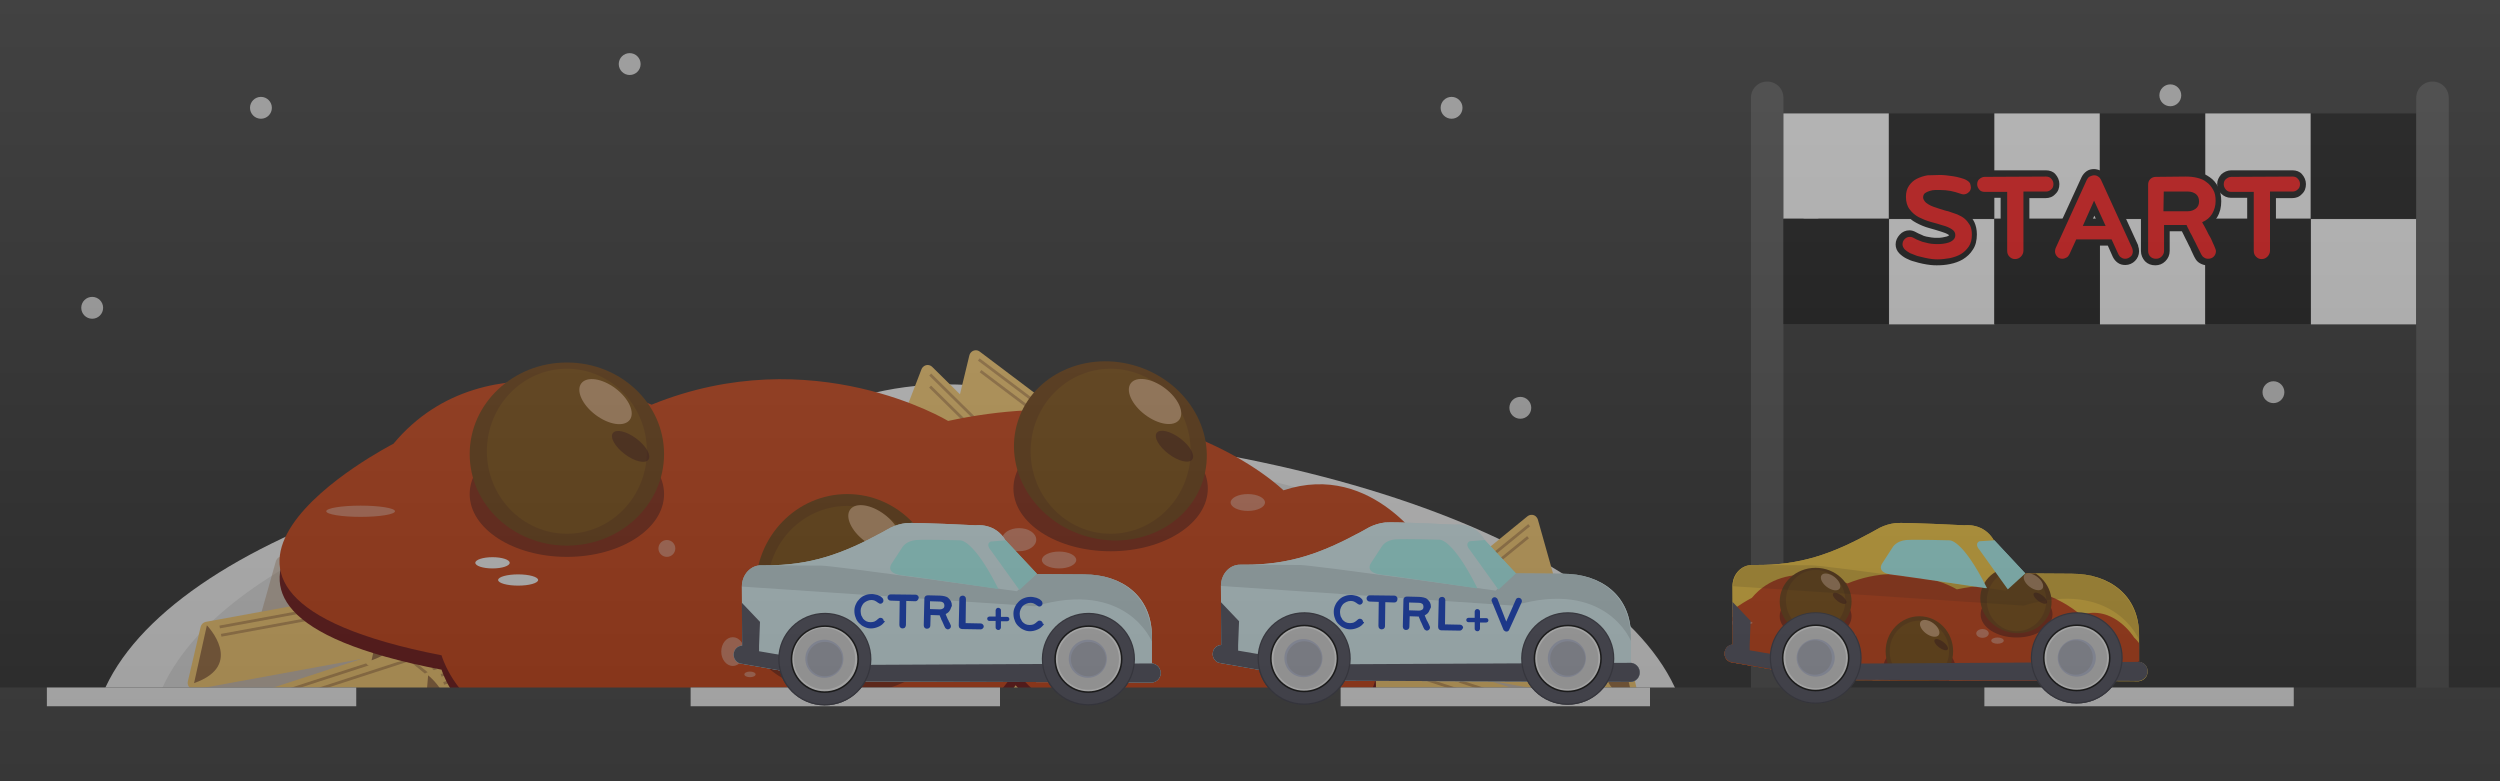 <?xml version="1.0" encoding="utf-8"?>
<!-- Generator: Adobe Illustrator 25.0.1, SVG Export Plug-In . SVG Version: 6.00 Build 0)  -->
<svg version="1.1" id="Layer_1" xmlns="http://www.w3.org/2000/svg" xmlns:xlink="http://www.w3.org/1999/xlink" x="0px" y="0px"
	 viewBox="0 0 800 250" style="enable-background:new 0 0 800 250;" xml:space="preserve">
<style type="text/css">
	.st0{fill:#222222;}
	.st1{opacity:0.8;fill:#FFFFFF;enable-background:new    ;}
	.st2{fill:#1C1C1C;}
	.st3{fill:#FFFFFF;}
	.st4{fill:#444444;}
	.st5{fill:#FF0000;}
	.st6{opacity:0.45;fill:#CCCCCC;enable-background:new    ;}
	.st7{opacity:0.32;fill:#996633;enable-background:new    ;}
	.st8{fill:#FFCC66;}
	.st9{fill:#996633;}
	.st10{opacity:0.59;fill:#996633;enable-background:new    ;}
	.st11{fill:#660000;}
	.st12{fill:#CC3300;}
	.st13{opacity:0.52;fill:#330000;enable-background:new    ;}
	.st14{fill:#663300;}
	.st15{opacity:0.31;fill:#996600;enable-background:new    ;}
	.st16{fill:#CC9966;}
	.st17{opacity:0.37;fill:#FFFFFF;enable-background:new    ;}
	.st18{fill:#3B3B3B;}
	.st19{fill:#FFCC33;}
	.st20{clip-path:url(#SVGID_2_);}
	.st21{fill:#474757;}
	.st22{opacity:0.13;}
	.st23{fill:#32323F;}
	.st24{fill:#DDDDDD;}
	.st25{fill:#BAC0D8;}
	.st26{fill:#ACAFBC;}
	.st27{clip-path:url(#SVGID_4_);}
	.st28{fill:#AAFFF9;}
	.st29{clip-path:url(#SVGID_6_);}
	.st30{fill:#ABFEF9;}
	.st31{fill:#E1FBFF;}
	.st32{clip-path:url(#SVGID_8_);}
	.st33{clip-path:url(#SVGID_10_);}
	.st34{fill:#0033CC;}
	.st35{clip-path:url(#SVGID_12_);}
	.st36{clip-path:url(#SVGID_14_);}
	.st37{clip-path:url(#SVGID_16_);}
	.st38{clip-path:url(#SVGID_18_);}
	.st39{clip-path:url(#SVGID_20_);}
	.st40{clip-path:url(#SVGID_22_);}
	.st41{clip-path:url(#SVGID_24_);}
	.st42{clip-path:url(#SVGID_26_);}
	.st43{clip-path:url(#SVGID_28_);}
	.st44{opacity:0.47;fill:url(#SVGID_29_);enable-background:new    ;}
</style>
<g id="Layer_1_1_">
	<rect class="st0" width="800" height="250"/>
</g>
<g id="Layer_7">
	<circle class="st1" cx="579.5" cy="72.5" r="3.5"/>
	<circle class="st1" cx="694.5" cy="30.5" r="3.5"/>
	<circle class="st1" cx="464.5" cy="34.5" r="3.5"/>
	<circle class="st1" cx="727.5" cy="125.5" r="3.5"/>
	<circle class="st1" cx="486.5" cy="130.5" r="3.5"/>
	<circle class="st1" cx="201.5" cy="20.5" r="3.5"/>
	<circle class="st1" cx="83.5" cy="34.5" r="3.5"/>
	<circle class="st1" cx="29.5" cy="98.5" r="3.5"/>
	<g>
		<g>
			<path class="st2" d="M306,155.5c-6.4,8.9-15.2,16.4-25.9,21.3c-21.5,9.8-45.4,7-63.6-5.3c-8.4,13.6-13.7,29.4-14.8,46.3h-0.2v28
				h203.3v-28h-0.2c-1.4-20.6-8.9-39.5-20.7-54.9c-2.4,1.5-4.9,2.8-7.5,4C352,178,324.4,172.6,306,155.5z"/>
			<path class="st3" d="M303.1,123c-36.6,0-68.7,19.4-86.6,48.5c18.2,12.3,42.2,15.1,63.6,5.3c10.7-4.9,19.5-12.3,25.9-21.3
				c18.4,17.1,46,22.5,70.3,11.4c2.6-1.2,5.1-2.5,7.5-4C365.2,138.6,336,123,303.1,123z"/>
		</g>
		<g>
			<path class="st4" d="M256.1,252.1c-1.9-28-15.1-52.9-35.1-70.1c-4.7,1.8-9.8,2.8-15.2,2.8c-10.6,0-20.2-3.9-27.7-10.3
				c-4.5,5.1-9.9,9.3-16,12.4c-6.2,29-31.9,50.8-62.8,50.8c-15.2,0-29.1-5.3-40.1-14c-3.3,9-5.4,18.5-6.1,28.5H53V250h203.3v2.1
				H256.1z"/>
			<path class="st3" d="M162.2,186.9c6.1-3.1,11.5-7.3,16-12.4c7.4,6.4,17.1,10.3,27.7,10.3c5.4,0,10.5-1,15.2-2.8
				c-17.8-15.4-41-24.7-66.4-24.7c-43.7,0-81,27.6-95.4,66.3c11,8.8,24.9,14,40.1,14C130.3,237.7,156,215.9,162.2,186.9z"/>
		</g>
	</g>
	<path class="st4" d="M565.5,231.1L565.5,231.1c-2.9,0-5.2-2.3-5.2-5.2V31.3c0-2.9,2.3-5.2,5.2-5.2l0,0c2.9,0,5.2,2.3,5.2,5.2v194.6
		C570.7,228.8,568.4,231.1,565.5,231.1z"/>
	<g>
		<g>
			<rect x="570.7" y="36.3" class="st3" width="33.7" height="33.7"/>
			<rect x="570.7" y="70" width="33.7" height="33.7"/>
			<rect x="604.5" y="70.1" class="st3" width="33.7" height="33.7"/>
			<rect x="604.5" y="36.3" width="33.7" height="33.7"/>
			<rect x="638.2" y="36.3" class="st3" width="33.7" height="33.7"/>
			<rect x="638.2" y="70" width="33.7" height="33.7"/>
			<rect x="672" y="70.1" class="st3" width="33.7" height="33.7"/>
			<rect x="672" y="36.3" width="33.7" height="33.7"/>
			<rect x="705.7" y="36.3" class="st3" width="33.7" height="33.7"/>
			<rect x="705.7" y="70" width="33.7" height="33.7"/>
			<rect x="739.5" y="70.1" class="st3" width="33.7" height="33.7"/>
			<rect x="739.5" y="36.3" width="33.7" height="33.7"/>
		</g>
		<g>
			<g>
				<g>
					<path class="st5" d="M620,84.1c-0.5,0-1.1,0-1.9-0.1c-0.8-0.1-1.6-0.2-2.4-0.4c-0.9-0.2-1.8-0.4-2.6-0.7
						c-0.9-0.3-1.7-0.6-2.5-1s-1.5-0.9-2-1.4c-0.6-0.7-0.9-1.4-0.9-2.3s0.3-1.7,1-2.4c0.7-0.7,1.5-1.1,2.4-1.1
						c0.6,0,1.1,0.1,1.6,0.4c0.6,0.3,1.2,0.6,1.8,0.9c0.6,0.2,1.2,0.4,1.8,0.6s1.2,0.3,1.8,0.4s1.3,0.1,2,0.1c0.4,0,1,0,1.6-0.1
						s1.1-0.2,1.6-0.3c0.5-0.2,0.8-0.4,1.2-0.7c0.1-0.1,0.3-0.3,0.3-0.8c0-0.3-0.1-0.7-0.7-1c-0.7-0.4-1.6-0.8-2.7-1.1
						c-1.1-0.4-2.4-0.7-3.7-1.1c-1.4-0.4-2.8-0.9-4-1.6c-1.3-0.7-2.3-1.6-3.2-2.7c-0.9-1.2-1.4-2.7-1.4-4.6c0-1.6,0.4-3,1.2-4.1
						c0.7-1.1,1.7-1.9,2.9-2.5c1.1-0.6,2.3-1,3.7-1.2c1.3-0.2,2.6-0.3,3.8-0.3c0.6,0,1.3,0,2.1,0.1s1.6,0.2,2.4,0.3
						c0.8,0.1,1.6,0.3,2.3,0.5c0.8,0.2,1.5,0.5,2.1,0.7c0.6,0.3,1.1,0.7,1.5,1.1c0.4,0.5,0.6,1.2,0.6,2c0,0.9-0.3,1.8-1,2.4
						s-1.5,1-2.4,1c-0.4,0-0.8-0.1-1.3-0.3c-1-0.4-2.1-0.7-3.1-0.9s-2.1-0.3-3.2-0.3c-0.4,0-0.9,0-1.5,0c-0.5,0-1.1,0.1-1.6,0.2
						c-0.4,0.1-0.8,0.3-1.1,0.5c-0.1,0.1-0.2,0.2-0.2,0.6c0,0.1,0,0.3,0.2,0.5c0.2,0.3,0.6,0.5,1,0.8c0.4,0.3,1,0.5,1.5,0.7
						c0.6,0.2,1.2,0.4,1.8,0.6s1.1,0.3,1.6,0.5c0.5,0.1,0.9,0.3,1.2,0.3c1,0.3,2,0.7,3,1.1s1.9,0.9,2.7,1.6c0.8,0.6,1.4,1.5,1.9,2.4
						c0.5,1,0.7,2.1,0.7,3.4c0,1.7-0.4,3.2-1.1,4.4c-0.7,1.1-1.7,2.1-2.9,2.8c-1.1,0.7-2.4,1.1-3.8,1.4
						C622.7,83.9,621.3,84.1,620,84.1z"/>
					<path d="M620.6,56c0.6,0,1.3,0,2.1,0.1s1.5,0.2,2.3,0.3s1.5,0.3,2.3,0.5c0.7,0.2,1.4,0.4,1.9,0.7c0.4,0.2,0.8,0.5,1.1,0.9
						s0.4,0.8,0.4,1.3c0,0.7-0.2,1.3-0.7,1.7c-0.5,0.5-1.1,0.7-1.7,0.7c-0.3,0-0.6-0.1-0.9-0.2c-1.1-0.4-2.2-0.7-3.2-0.9
						c-1.1-0.2-2.2-0.3-3.4-0.3c-0.4,0-0.9,0-1.5,0s-1.2,0.1-1.8,0.3s-1.1,0.4-1.5,0.7s-0.6,0.8-0.6,1.4c0,0.4,0.2,0.8,0.5,1.2
						s0.7,0.7,1.2,1s1.1,0.6,1.7,0.8c0.6,0.2,1.2,0.4,1.8,0.6s1.1,0.3,1.6,0.5c0.5,0.1,0.9,0.3,1.2,0.3c1,0.3,1.9,0.7,2.9,1
						c0.9,0.4,1.7,0.8,2.4,1.4s1.2,1.3,1.7,2.1c0.4,0.8,0.6,1.8,0.6,3c0,1.5-0.3,2.8-1,3.8s-1.5,1.8-2.5,2.4s-2.2,1-3.5,1.3
						c-1.3,0.2-2.6,0.4-3.9,0.4c-0.4,0-1,0-1.8-0.1c-0.7-0.1-1.5-0.2-2.3-0.4c-0.8-0.2-1.7-0.4-2.5-0.6c-0.8-0.3-1.6-0.6-2.3-0.9
						c-0.7-0.4-1.3-0.8-1.7-1.2c-0.4-0.5-0.7-1-0.7-1.6s0.2-1.2,0.7-1.7s1-0.7,1.7-0.7c0.4,0,0.8,0.1,1.1,0.3
						c0.7,0.4,1.3,0.7,1.9,0.9c0.6,0.3,1.3,0.5,1.9,0.6c0.6,0.2,1.3,0.3,1.9,0.4c0.7,0.1,1.4,0.1,2.1,0.1c0.5,0,1,0,1.7-0.1
						c0.6-0.1,1.3-0.2,1.8-0.4c0.6-0.2,1.1-0.5,1.5-0.9s0.6-0.9,0.6-1.5c0-0.8-0.4-1.4-1.2-1.9s-1.7-0.9-2.9-1.2
						c-1.1-0.4-2.4-0.7-3.8-1.1c-1.4-0.4-2.6-0.9-3.8-1.5c-1.1-0.6-2.1-1.4-2.9-2.5c-0.8-1-1.2-2.4-1.2-4c0-1.4,0.3-2.6,1-3.6
						s1.5-1.7,2.5-2.2s2.2-0.9,3.4-1.1C618.2,56.1,619.5,56,620.6,56 M620.6,54c-1.3,0-2.6,0.1-4,0.3c-1.5,0.2-2.8,0.7-4,1.3
						c-1.3,0.7-2.4,1.6-3.2,2.8c-0.9,1.3-1.3,2.9-1.3,4.7c0,2.1,0.5,3.9,1.6,5.2c0.9,1.2,2.1,2.3,3.5,3c1.3,0.7,2.7,1.3,4.2,1.7
						c1.3,0.4,2.6,0.7,3.7,1.1c1,0.3,1.8,0.6,2.4,1c0.1,0.1,0.2,0.1,0.2,0.1l0,0c0,0,0,0,0,0.1c-0.2,0.2-0.5,0.3-0.8,0.4
						c-0.4,0.1-0.9,0.2-1.4,0.3c-0.6,0.1-1.1,0.1-1.5,0.1c-0.7,0-1.3,0-1.9-0.1c-0.6-0.1-1.1-0.2-1.7-0.3c-0.5-0.1-1.1-0.3-1.6-0.6
						c-0.6-0.2-1.1-0.5-1.7-0.8c-0.7-0.4-1.4-0.6-2.1-0.6c-1.2,0-2.3,0.5-3.1,1.4s-1.3,1.9-1.3,3.1c0,1.1,0.4,2.1,1.2,2.9
						c0.6,0.6,1.4,1.2,2.2,1.6s1.7,0.8,2.6,1c0.9,0.3,1.8,0.5,2.7,0.7s1.7,0.3,2.5,0.4s1.5,0.1,2,0.1c1.4,0,2.8-0.1,4.2-0.4
						c1.5-0.3,2.9-0.8,4.1-1.5c1.3-0.8,2.4-1.8,3.2-3.1c0.9-1.3,1.3-3,1.3-4.9c0-1.5-0.3-2.8-0.8-3.9s-1.3-2-2.2-2.7
						c-0.8-0.7-1.8-1.3-2.9-1.7c-1-0.4-2-0.8-3-1.1l0,0l0,0c-0.3-0.1-0.7-0.2-1.2-0.3c-0.5-0.1-1-0.3-1.6-0.5
						c-0.5-0.2-1.1-0.4-1.7-0.6c-0.5-0.2-1-0.4-1.4-0.6c-0.2-0.1-0.4-0.3-0.6-0.4c0.1-0.1,0.3-0.1,0.5-0.2c0.4-0.1,0.9-0.2,1.3-0.2
						c0.6,0,1.1,0,1.5,0c1,0,2,0.1,3,0.3s2,0.5,3,0.8c0.6,0.2,1.1,0.3,1.6,0.3c1.2,0,2.3-0.5,3.2-1.3c0.9-0.9,1.3-1.9,1.3-3.2
						c0-1-0.3-1.9-0.9-2.6c-0.5-0.6-1.1-1.1-1.8-1.4c-0.7-0.3-1.4-0.6-2.3-0.8c-0.8-0.2-1.6-0.4-2.4-0.5c-0.8-0.2-1.7-0.3-2.5-0.3
						C622,54.1,621.3,54,620.6,54L620.6,54z"/>
				</g>
				<g>
					<path class="st5" d="M644.9,83.9c-1,0-1.9-0.4-2.6-1.1c-0.7-0.7-1-1.6-1-2.6V62.4h-6.2c-1,0-1.8-0.3-2.4-1s-1-1.5-1-2.4
						s0.3-1.8,1-2.4c0.7-0.7,1.5-1,2.4-1h19.6c0.9,0,1.8,0.3,2.4,1c0.7,0.7,1,1.5,1,2.4s-0.4,1.8-1,2.4c-0.7,0.7-1.5,1-2.4,1h-6.2
						v17.9c0,1-0.4,1.9-1.1,2.6C646.7,83.5,645.9,83.9,644.9,83.9z"/>
					<path d="M654.7,56.5c0.7,0,1.3,0.2,1.7,0.7c0.5,0.5,0.7,1.1,0.7,1.7c0,0.7-0.2,1.3-0.7,1.7c-0.5,0.5-1.1,0.7-1.7,0.7h-7.2v18.9
						c0,0.7-0.3,1.4-0.8,1.9s-1.1,0.8-1.9,0.8s-1.3-0.3-1.8-0.8s-0.7-1.1-0.7-1.9V61.4h-7.2c-0.7,0-1.3-0.2-1.7-0.7s-0.7-1-0.7-1.7
						s0.2-1.3,0.7-1.7s1-0.7,1.7-0.7L654.7,56.5 M654.7,54.5h-19.6c-1.2,0-2.3,0.5-3.2,1.3c-0.8,0.9-1.3,1.9-1.3,3.1
						c0,1.2,0.4,2.3,1.3,3.1c0.8,0.8,1.9,1.3,3.1,1.3h5.2v16.9c0,1.3,0.5,2.4,1.3,3.3c0.9,0.9,2,1.4,3.3,1.4s2.4-0.5,3.3-1.3
						c0.9-0.9,1.3-2,1.3-3.3V63.4h5.2c1.2,0,2.3-0.4,3.1-1.3c0.9-0.8,1.3-1.9,1.3-3.2c0-1.2-0.5-2.3-1.3-3.2
						C657,54.9,655.9,54.5,654.7,54.5L654.7,54.5z"/>
				</g>
				<g>
					<path class="st5" d="M680.2,83.9c-0.7,0-1.3-0.2-1.9-0.5c-0.5-0.3-1-0.8-1.2-1.4l-1.9-4.2h-10l-1.9,4.2
						c-0.3,0.6-0.7,1.1-1.3,1.5c-0.6,0.3-1.2,0.5-1.8,0.5c-1,0-1.8-0.3-2.4-1c-0.7-0.7-1-1.5-1-2.4c0-0.5,0.1-1,0.3-1.4l10-21.9
						c0.3-0.6,0.7-1.1,1.2-1.4c0.6-0.4,1.2-0.6,1.8-0.6s1.3,0.2,1.8,0.5c0.6,0.4,1,0.8,1.3,1.5l10,21.9c0.2,0.5,0.3,1,0.3,1.4
						c0,0.9-0.3,1.8-1,2.4C682,83.5,681.1,83.9,680.2,83.9z M672.3,71.3l-2.1-4.7l-2.1,4.7H672.3z"/>
					<path d="M670.1,56.1c0.5,0,0.9,0.1,1.3,0.4c0.4,0.2,0.7,0.6,0.9,1l10,21.9c0.1,0.3,0.2,0.7,0.2,1c0,0.7-0.2,1.3-0.7,1.7
						s-1,0.7-1.7,0.7c-0.5,0-0.9-0.1-1.3-0.4c-0.4-0.2-0.7-0.6-0.9-1l-2.2-4.8h-11.3l-2.2,4.8c-0.2,0.4-0.5,0.8-0.9,1
						s-0.8,0.4-1.3,0.4c-0.7,0-1.3-0.2-1.7-0.7c-0.5-0.5-0.7-1.1-0.7-1.7c0-0.3,0.1-0.7,0.2-1l10-21.9c0.2-0.4,0.5-0.8,0.9-1
						C669.2,56.3,669.6,56.1,670.1,56.1 M666.5,72.3h7.3l-3.7-8.1L666.5,72.3 M670.1,54.1c-0.9,0-1.7,0.2-2.4,0.7s-1.2,1.1-1.6,1.9
						l-10,21.8c-0.3,0.6-0.4,1.2-0.4,1.8c0,1.2,0.5,2.3,1.3,3.2c0.9,0.9,1.9,1.3,3.2,1.3c0.9,0,1.6-0.2,2.4-0.7
						c0.7-0.5,1.3-1.1,1.6-1.9l1.6-3.6h8.7l1.6,3.6c0.4,0.8,0.9,1.4,1.6,1.9c0.7,0.5,1.5,0.7,2.4,0.7c1.2,0,2.3-0.5,3.1-1.3
						s1.3-1.9,1.3-3.1c0-0.6-0.1-1.2-0.3-1.7v-0.1v-0.1l-10-21.9c-0.4-0.8-1-1.5-1.7-1.9C671.7,54.4,670.9,54.1,670.1,54.1
						L670.1,54.1z M669.6,70.3l0.6-1.3l0.6,1.3H669.6L669.6,70.3z"/>
				</g>
				<g>
					<path class="st5" d="M706.3,83.9c-0.7,0-1.3-0.2-1.8-0.5c-0.6-0.3-1-0.8-1.3-1.4c-0.1-0.2-0.3-0.5-0.5-1l-0.8-1.7
						c-0.4-0.8-0.7-1.5-1.1-2.3c-0.4-0.8-0.8-1.5-1.1-2.2c-0.3-0.6-0.6-1.2-0.8-1.6c0-0.1-0.1-0.1-0.1-0.2h-5.5v7.3
						c0,1-0.4,1.9-1.1,2.6c-0.7,0.7-1.6,1-2.5,1c-1,0-1.9-0.3-2.5-1c-0.7-0.7-1-1.5-1-2.5V59.1c0-1,0.3-1.9,1-2.5
						c0.7-0.7,1.5-1,2.5-1h9.7c1.3,0,2.7,0.1,3.9,0.4c1.3,0.3,2.4,0.8,3.4,1.5s1.8,1.7,2.4,2.8c0.6,1.1,0.9,2.5,0.9,4.1
						c0,1.7-0.4,3.3-1.2,4.6c-0.6,1.1-1.6,2-2.7,2.6c0,0.1,0.1,0.1,0.1,0.2c0.3,0.5,0.6,1.1,0.9,1.7c0.3,0.6,0.6,1.3,1,1.9
						c0.3,0.7,0.6,1.3,0.9,1.9c0.3,0.6,0.5,1.2,0.7,1.7c0.2,0.6,0.3,1,0.3,1.4c0,1-0.3,1.8-1,2.5C708.1,83.5,707.3,83.9,706.3,83.9z
						 M700.1,66.6c0.8,0,1.4-0.2,1.9-0.6c0.3-0.2,0.6-0.6,0.6-1.5c0-1-0.4-1.4-0.6-1.6c-0.5-0.4-1.1-0.6-1.9-0.6h-6.8v4.3
						C693.3,66.6,700.1,66.6,700.1,66.6z"/>
					<path d="M699.4,56.5c1.3,0,2.5,0.1,3.7,0.4c1.2,0.3,2.2,0.7,3,1.4c0.9,0.6,1.5,1.4,2.1,2.4s0.8,2.2,0.8,3.6
						c0,1.5-0.4,2.9-1.1,4.1c-0.7,1.2-1.8,2.1-3.2,2.7c0.1,0.3,0.3,0.6,0.6,1.1s0.5,1,0.9,1.7c0.3,0.6,0.6,1.3,1,1.9
						s0.6,1.3,0.9,1.9c0.3,0.6,0.5,1.1,0.7,1.6s0.3,0.8,0.3,1c0,0.7-0.2,1.3-0.7,1.8s-1.1,0.7-1.8,0.7c-0.5,0-0.9-0.1-1.3-0.4
						c-0.4-0.2-0.7-0.6-0.9-1c-0.1-0.1-0.2-0.5-0.5-1s-0.5-1.1-0.9-1.8c-0.3-0.7-0.7-1.4-1.1-2.2c-0.4-0.8-0.7-1.5-1.1-2.1
						c-0.3-0.7-0.6-1.2-0.8-1.6s-0.3-0.7-0.3-0.7h-7.2v8.3c0,0.7-0.3,1.3-0.8,1.8s-1.1,0.7-1.8,0.7s-1.3-0.2-1.8-0.7
						s-0.7-1.1-0.7-1.8V59.1c0-0.7,0.2-1.3,0.7-1.8s1.1-0.7,1.8-0.7L699.4,56.5 M692.3,67.6h7.8c1,0,1.8-0.3,2.5-0.8
						s1.1-1.3,1.1-2.3s-0.3-1.8-1-2.4c-0.7-0.5-1.5-0.8-2.5-0.8h-7.8L692.3,67.6 M699.4,54.5h-9.7c-1.3,0-2.4,0.5-3.3,1.3
						c-0.9,0.9-1.3,2-1.3,3.3v21.2c0,1.3,0.5,2.4,1.3,3.3c0.9,0.9,2,1.3,3.3,1.3c1.2,0,2.3-0.4,3.2-1.3s1.4-2,1.4-3.3V74h3.9
						c0.2,0.4,0.4,0.8,0.6,1.2c0.3,0.7,0.7,1.4,1.1,2.2c0.4,0.8,0.7,1.5,1.1,2.2v0.1l0.8,1.7c0.3,0.6,0.4,0.9,0.5,1
						c0.4,0.8,0.9,1.4,1.6,1.8c0.7,0.4,1.5,0.7,2.4,0.7c1.2,0,2.3-0.5,3.2-1.3c0.9-0.9,1.3-2,1.3-3.2c0-0.5-0.1-1-0.4-1.7
						c-0.2-0.5-0.4-1.1-0.7-1.7s-0.6-1.3-0.9-1.9c-0.3-0.7-0.7-1.3-1-2c-0.2-0.4-0.4-0.8-0.6-1.1c0.9-0.7,1.7-1.5,2.3-2.5
						c0.9-1.5,1.3-3.2,1.3-5.1c0-1.7-0.3-3.3-1-4.6s-1.5-2.3-2.7-3.1c-1.1-0.8-2.3-1.3-3.7-1.7C702.2,54.7,700.8,54.5,699.4,54.5
						L699.4,54.5z M694.3,63.3h5.8c0.7,0,1.1,0.2,1.3,0.4c0.1,0.1,0.3,0.2,0.3,0.8c0,0.5-0.2,0.7-0.2,0.7c-0.4,0.3-0.8,0.4-1.3,0.4
						h-5.8L694.3,63.3L694.3,63.3z"/>
				</g>
				<g>
					<path class="st5" d="M723.8,83.9c-1,0-1.9-0.4-2.6-1.1c-0.7-0.7-1-1.6-1-2.6V62.4H714c-1,0-1.8-0.3-2.4-1s-1-1.5-1-2.4
						s0.3-1.8,1-2.4c0.7-0.7,1.5-1,2.4-1h19.6c1,0,1.8,0.3,2.4,1c0.7,0.7,1,1.5,1,2.4s-0.4,1.8-1,2.4c-0.7,0.7-1.5,1-2.4,1h-6.2
						v17.9c0,1-0.4,1.9-1.1,2.6C725.7,83.5,724.8,83.9,723.8,83.9z"/>
					<path d="M733.6,56.5c0.7,0,1.3,0.2,1.7,0.7c0.5,0.5,0.7,1.1,0.7,1.7c0,0.7-0.2,1.3-0.7,1.7c-0.5,0.5-1.1,0.7-1.7,0.7h-7.2v18.9
						c0,0.7-0.3,1.4-0.8,1.9s-1.1,0.8-1.9,0.8s-1.3-0.3-1.8-0.8s-0.7-1.1-0.7-1.9V61.4H714c-0.7,0-1.3-0.2-1.7-0.7s-0.7-1-0.7-1.7
						s0.2-1.3,0.7-1.7s1-0.7,1.7-0.7L733.6,56.5 M733.6,54.5H714c-1.2,0-2.3,0.5-3.2,1.3c-0.8,0.9-1.3,1.9-1.3,3.1
						c0,1.2,0.4,2.3,1.3,3.1c0.8,0.8,1.9,1.3,3.1,1.3h5.2v16.9c0,1.3,0.5,2.4,1.3,3.3c0.9,0.9,2,1.4,3.3,1.4s2.4-0.5,3.3-1.3
						c0.9-0.9,1.3-2,1.3-3.3V63.4h5.2c1.2,0,2.3-0.4,3.1-1.3c0.9-0.8,1.3-1.9,1.3-3.2c0-1.2-0.5-2.3-1.3-3.2
						C735.9,54.9,734.8,54.5,733.6,54.5L733.6,54.5z"/>
				</g>
			</g>
		</g>
		<path class="st4" d="M778.4,231.1L778.4,231.1c-2.9,0-5.2-2.3-5.2-5.2V31.3c0-2.9,2.3-5.2,5.2-5.2l0,0c2.9,0,5.2,2.3,5.2,5.2
			v194.6C783.6,228.8,781.2,231.1,778.4,231.1z"/>
	</g>
</g>
<g id="Layer_2_9_">
	<g id="Layer_24_2_">
		<g>
			<path class="st3" d="M538.6,227c-14.8-51.1-122.7-90.9-253.8-90.9S45.9,175.8,31.1,227H538.6z"/>
			<path class="st6" d="M520.4,227c-14-49.1-114.1-87.1-235.5-87.1S63.3,177.9,49.4,227H520.4z"/>
			<path class="st7" d="M108.6,218.6L79.9,228c-0.8,0.3-1.3,1-1.4,1.8L77,245.2h16.9l33.7-11l2.5,2.1l-3.9,8.9h203.9l-9.1-6.9
				c0.4-0.3,0.7-0.8,0.8-1.3l1.5-7.7l16.1,15.9H456l-1.5-3.4l2.5-2.1l16.9,5.5h33.3l-1-9.9c-0.1-0.8-0.6-1.5-1.4-1.8l-28.7-9.3
				l1-0.8l45,8.3c1.1,0.2,2.2-0.5,2.4-1.7c0-0.3,0-0.6,0-0.8l-4.1-17.5c-0.2-0.8-0.8-1.4-1.6-1.6l-20.8-3.8l2.4-1.9
				c0.6-0.5,0.9-1.4,0.7-2.2l-4.9-17.4c-0.3-1.1-1.5-1.7-2.6-1.4c-0.3,0.1-0.5,0.2-0.7,0.4l-21.6,17.6l-27.2-5
				c0.3-0.5,0.3-1,0.2-1.5l-4.9-17.4c-0.3-1.1-1.5-1.7-2.6-1.4c-0.3,0.1-0.5,0.2-0.7,0.4l-10.3,8.4l2-10.5c0.2-1.1-0.5-2.2-1.6-2.4
				c-0.3-0.1-0.6,0-0.8,0l-27.2,6.1l-22.1-16.6c0.4-0.3,0.7-0.8,0.8-1.3l3.4-17.7c0.2-1.1-0.5-2.2-1.6-2.4c-0.3-0.1-0.6,0-0.8,0
				l-27.2,6.1l-37.2-28c-0.9-0.7-2.2-0.5-2.9,0.4c-0.2,0.2-0.3,0.5-0.4,0.8l-3,12.4l-8.9-8.8c-0.8-0.8-2.1-0.8-2.9,0
				c-0.2,0.2-0.4,0.4-0.5,0.7l-6.5,16.9c-0.3,0.8-0.1,1.6,0.5,2.2l14.3,14.1l-17.5,3.9l-6.9-3.4c-1-0.5-2.3-0.1-2.8,0.9
				c-0.1,0.3-0.2,0.5-0.2,0.8l-1,18c0,0.8,0.4,1.6,1.1,2l2.7,1.4l-8,3.4l-17.5-13.2c0.4-0.3,0.7-0.8,0.8-1.3l3.4-17.7
				c0.2-1.1-0.5-2.2-1.6-2.4c-0.3-0.1-0.6,0-0.8,0l-27.1,6.1l-37.2-28c-0.9-0.7-2.2-0.5-2.9,0.4c-0.2,0.2-0.3,0.5-0.4,0.8l-3,12.4
				l-8.9-8.8c-0.8-0.8-2.1-0.8-2.9,0c-0.2,0.2-0.4,0.4-0.5,0.7l-6.5,16.9c-0.3,0.8-0.1,1.6,0.5,2.2l14.3,14.1l-17.5,3.9l-6.9-3.4
				c-1-0.5-2.3-0.1-2.8,0.9c-0.1,0.3-0.2,0.5-0.2,0.8l-0.3,6.3l-4.2-3.4c-0.9-0.7-2.2-0.6-2.9,0.3c-0.2,0.2-0.3,0.5-0.4,0.7
				l-4.9,17.4c-0.1,0.5-0.1,1,0.2,1.5l-27.2,5l-21.6-17.6c-0.9-0.7-2.2-0.6-2.9,0.3c-0.2,0.2-0.3,0.5-0.4,0.7l-4.9,17.4
				c-0.2,0.8,0,1.6,0.7,2.2l2.4,1.9l-20.8,3.8c-0.8,0.1-1.4,0.8-1.6,1.6l-4.1,17.5c-0.3,1.1,0.4,2.2,1.5,2.5c0.3,0.1,0.6,0.1,0.8,0
				l45-8.3L108.6,218.6z M341.9,211.9l19.5,9.7c1,0.5,2.3,0.1,2.8-0.9c0,0,0,0,0,0l12.7,4.1L363,236.1h-3.3c0-0.1-0.1-0.1-0.1-0.2
				l-23.1-22.8L341.9,211.9z M328.6,205.2l0,0.1l-0.3-0.3L328.6,205.2z M219.1,221l19.5,9.7c1,0.5,2.3,0.1,2.8-0.9
				c0.1-0.3,0.2-0.5,0.2-0.8l0.1-1.8l6.5,6.4l-17.5,3.9l-1.1-0.5l1.5-3.5c0.5-1,0-2.3-1.1-2.7c-0.3-0.1-0.5-0.2-0.8-0.2h-7.2
				l-8.5-8.3L219.1,221z"/>
			<g>
				<g>
					<path class="st8" d="M155.8,203.5l-93.3,17.1c-1.1,0.2-2.2-0.5-2.4-1.7c-0.1-0.3,0-0.6,0-0.8l4.1-17.5c0.2-0.8,0.8-1.4,1.6-1.6
						l93.3-17.1c1.1-0.2,2.2,0.5,2.4,1.6c0.1,0.3,0,0.6,0,0.8l-4.1,17.5C157.3,202.7,156.6,203.3,155.8,203.5z"/>
					<path class="st9" d="M66.2,200.1c0,0,12.4,12.7-4.1,18.5L66.2,200.1z"/>
					
						<rect x="69.5" y="192" transform="matrix(0.984 -0.181 0.181 0.984 -32.925 23.838)" class="st10" width="89.5" height="0.9"/>
					
						<rect x="70" y="194.9" transform="matrix(0.984 -0.181 0.181 0.984 -33.461 23.734)" class="st10" width="86.8" height="0.9"/>
				</g>
				<g>
					<path class="st8" d="M170.1,214.9l-90.7,29.5c-1.1,0.4-2.3-0.2-2.6-1.3c-0.1-0.3-0.1-0.6-0.1-0.8l1.7-18
						c0.1-0.8,0.6-1.5,1.4-1.8l90.7-29.5c1.1-0.4,2.3,0.2,2.6,1.3c0.1,0.3,0.1,0.6,0.1,0.8l-1.7,18
						C171.4,213.9,170.9,214.6,170.1,214.9z"/>
					<path class="st9" d="M80.3,223.5c0,0,14,11-1.6,19L80.3,223.5z"/>
					
						<rect x="82.2" y="209" transform="matrix(0.951 -0.309 0.309 0.951 -58.553 49.612)" class="st10" width="90" height="0.9"/>
					
						<rect x="83.1" y="212" transform="matrix(0.951 -0.309 0.309 0.951 -59.498 49.619)" class="st10" width="87.3" height="0.9"/>
				</g>
				<g>
					
						<rect x="125.8" y="158.8" transform="matrix(0.632 -0.775 0.775 0.632 -111.45 172.715)" class="st10" width="0.9" height="90"/>
					
						<rect x="125.2" y="163.1" transform="matrix(0.632 -0.775 0.775 0.632 -113.976 173.285)" class="st10" width="0.9" height="87.3"/>
				</g>
				<g>
					<path class="st8" d="M212.6,196.1l-93.3,17.1c-1.1,0.2-2.2-0.5-2.4-1.7c-0.1-0.3,0-0.6,0-0.8l4.1-17.5c0.2-0.8,0.8-1.4,1.6-1.6
						l93.3-17.1c1.1-0.2,2.2,0.5,2.4,1.6c0.1,0.3,0,0.6,0,0.8l-4.1,17.5C214.1,195.4,213.4,196,212.6,196.1z"/>
					<path class="st9" d="M123,192.8c0,0,12.4,12.7-4.1,18.5L123,192.8z"/>
					
						<rect x="126.3" y="184.7" transform="matrix(0.984 -0.181 0.181 0.984 -30.664 33.986)" class="st10" width="89.5" height="0.9"/>
					
						<rect x="126.8" y="187.6" transform="matrix(0.984 -0.181 0.181 0.984 -31.199 33.883)" class="st10" width="86.8" height="0.9"/>
				</g>
				<g>
					<path class="st8" d="M226.9,207.6l-90.7,29.5c-1.1,0.4-2.3-0.2-2.6-1.3c-0.1-0.3-0.1-0.6-0.1-0.8l1.7-18
						c0.1-0.8,0.6-1.5,1.4-1.8l90.7-29.5c1.1-0.4,2.3,0.2,2.6,1.3c0.1,0.3,0.1,0.6,0.1,0.8l-1.7,18
						C228.2,206.6,227.7,207.3,226.9,207.6z"/>
					<path class="st9" d="M137,216.1c0,0,14,11-1.6,19L137,216.1z"/>
					
						<rect x="139" y="201.7" transform="matrix(0.951 -0.309 0.309 0.951 -53.503 66.815)" class="st10" width="90" height="0.9"/>
					
						<rect x="139.9" y="204.7" transform="matrix(0.951 -0.309 0.309 0.951 -54.448 66.822)" class="st10" width="87.3" height="0.9"/>
				</g>
				<g>
					<path class="st8" d="M141.1,186l73.9,60.3c0.9,0.7,2.2,0.6,2.9-0.3c0.2-0.2,0.3-0.5,0.4-0.7l4.9-17.4c0.2-0.8,0-1.6-0.7-2.2
						l-73.9-60.3c-0.9-0.7-2.2-0.6-2.9,0.3c-0.2,0.2-0.3,0.5-0.4,0.7l-4.9,17.4C140.2,184.6,140.4,185.5,141.1,186z"/>
					<path class="st9" d="M221.7,226.5c0,0-17,5.2-5.4,18.2L221.7,226.5z"/>
					
						<rect x="182.6" y="151.5" transform="matrix(0.632 -0.775 0.775 0.632 -84.906 214.004)" class="st10" width="0.9" height="90"/>
					
						<rect x="181.9" y="155.8" transform="matrix(0.632 -0.775 0.775 0.632 -87.431 214.574)" class="st10" width="0.9" height="87.3"/>
				</g>
				<g>
					<path class="st8" d="M222.1,245.8h-95.4c-1.1,0-2.1-0.9-2.1-2.1c0-0.3,0.1-0.6,0.2-0.8l7.2-16.6c0.3-0.8,1.1-1.2,1.9-1.2h95.4
						c1.1,0,2.1,0.9,2.1,2.1c0,0.3-0.1,0.6-0.2,0.8l-7.2,16.6C223.7,245.3,223,245.8,222.1,245.8z"/>
					<path class="st9" d="M134.1,226.1c0,0,9.9,14.8-7.4,17.5L134.1,226.1z"/>
					<rect x="138" y="226.9" class="st10" width="90" height="0.9"/>
					<rect x="138" y="229.6" class="st10" width="87.3" height="0.9"/>
				</g>
				<g>
					<path class="st8" d="M428.8,209l93.3,17.1c1.1,0.2,2.2-0.5,2.4-1.7c0.1-0.3,0-0.6,0-0.8l-4.1-17.5c-0.2-0.8-0.8-1.4-1.6-1.6
						l-93.3-17.1c-1.1-0.2-2.2,0.5-2.4,1.6c-0.1,0.3,0,0.6,0,0.8l4.1,17.5C427.3,208.2,428,208.8,428.8,209z"/>
					<path class="st9" d="M518.4,205.6c0,0-12.4,12.7,4.1,18.5L518.4,205.6z"/>
					
						<rect x="469.9" y="153.2" transform="matrix(0.181 -0.984 0.984 0.181 190.592 624.765)" class="st10" width="0.9" height="89.5"/>
					
						<rect x="470.8" y="157.5" transform="matrix(0.181 -0.984 0.984 0.181 188.441 627.948)" class="st10" width="0.9" height="86.8"/>
				</g>
				<g>
					<path class="st8" d="M414.5,219.4l90.7,29.5c1.1,0.4,2.3-0.2,2.6-1.3c0.1-0.3,0.1-0.6,0.1-0.8l-1.7-18
						c-0.1-0.8-0.6-1.5-1.4-1.8l-90.7-29.5c-1.1-0.4-2.3,0.2-2.6,1.3c-0.1,0.3-0.1,0.6-0.1,0.8l1.7,18
						C413.2,218.4,413.7,219.1,414.5,219.4z"/>
					<path class="st9" d="M504.4,229c0,0-14,11,1.6,19L504.4,229z"/>
					
						<rect x="457" y="170" transform="matrix(0.309 -0.951 0.951 0.309 111.523 583.468)" class="st10" width="0.9" height="90"/>
					
						<rect x="457.4" y="174.3" transform="matrix(0.309 -0.951 0.951 0.309 108.998 585.955)" class="st10" width="0.9" height="87.3"/>
				</g>
				<g>
					<path class="st8" d="M496.3,185.8l-73.9,60.3c-0.9,0.7-2.2,0.6-2.9-0.3c-0.2-0.2-0.3-0.5-0.4-0.7l-4.9-17.4
						c-0.2-0.8,0-1.6,0.7-2.2l73.9-60.3c0.9-0.7,2.2-0.6,2.9,0.3c0.2,0.2,0.3,0.5,0.4,0.7l4.9,17.4
						C497.2,184.5,497,185.3,496.3,185.8z"/>
					<path class="st9" d="M415.7,226.3c0,0,17,5.2,5.4,18.2L415.7,226.3z"/>
					
						<rect x="409.4" y="195.8" transform="matrix(0.775 -0.632 0.632 0.775 -21.735 331.593)" class="st10" width="90" height="0.9"/>
					
						<rect x="411.4" y="198.8" transform="matrix(0.775 -0.632 0.632 0.775 -23.447 332.674)" class="st10" width="87.3" height="0.9"/>
				</g>
				<g>
					<path class="st8" d="M372,201.6l93.3,17.1c1.1,0.2,2.2-0.5,2.4-1.7c0.1-0.3,0-0.6,0-0.8l-4.1-17.5c-0.2-0.8-0.8-1.4-1.6-1.6
						l-93.3-17.1c-1.1-0.2-2.2,0.5-2.4,1.6c-0.1,0.3,0,0.6,0,0.8l4.1,17.5C370.6,200.9,371.2,201.5,372,201.6z"/>
					<path class="st9" d="M461.7,198.3c0,0-12.4,12.7,4.1,18.5L461.7,198.3z"/>
					
						<rect x="413.1" y="145.9" transform="matrix(0.181 -0.984 0.984 0.181 151.287 562.92)" class="st10" width="0.9" height="89.5"/>
					
						<rect x="414" y="150.1" transform="matrix(0.181 -0.984 0.984 0.181 149.137 566.103)" class="st10" width="0.9" height="86.8"/>
				</g>
				<g>
					<path class="st8" d="M357.7,213.1l90.7,29.5c1.1,0.4,2.3-0.2,2.6-1.3c0.1-0.3,0.1-0.6,0.1-0.8l-1.7-18
						c-0.1-0.8-0.6-1.5-1.4-1.8l-90.7-29.5c-1.1-0.4-2.3,0.2-2.6,1.3c-0.1,0.3-0.1,0.6-0.1,0.8l1.7,18
						C356.4,212.1,356.9,212.8,357.7,213.1z"/>
					<path class="st9" d="M447.6,221.6c0,0-14,11,1.6,19L447.6,221.6z"/>
					
						<rect x="400.2" y="162.6" transform="matrix(0.309 -0.951 0.951 0.309 79.274 524.413)" class="st10" width="0.9" height="90"/>
					
						<rect x="400.7" y="167" transform="matrix(0.309 -0.951 0.951 0.309 76.747 526.901)" class="st10" width="0.9" height="87.3"/>
				</g>
				<g>
					
						<rect x="356.6" y="201.5" transform="matrix(0.775 -0.632 0.632 0.775 -37.219 299.492)" class="st10" width="90" height="0.9"/>
					
						<rect x="358.6" y="204.5" transform="matrix(0.775 -0.632 0.632 0.775 -38.932 300.574)" class="st10" width="87.3" height="0.9"/>
				</g>
				<g>
					<path class="st8" d="M362.5,249.3h95.4c1.1,0,2.1-0.9,2.1-2.1c0-0.3-0.1-0.6-0.2-0.8l-7.2-16.6c-0.3-0.8-1.1-1.2-1.9-1.2h-95.4
						c-1.1,0-2.1,0.9-2.1,2.1c0,0.3,0.1,0.6,0.2,0.8l7.2,16.6C360.9,248.8,361.6,249.3,362.5,249.3z"/>
					<path class="st9" d="M450.6,229.6c0,0-9.9,14.8,7.4,17.5L450.6,229.6z"/>
					<rect x="356.6" y="232.4" class="st10" width="90" height="0.9"/>
					<rect x="359.3" y="235.1" class="st10" width="87.3" height="0.9"/>
				</g>
				<g>
					
						<rect x="233.1" y="223.3" transform="matrix(0.976 -0.219 0.219 0.976 -42.25 66.342)" class="st10" width="90" height="0.9"/>
					
						<rect x="233.7" y="226.2" transform="matrix(0.976 -0.219 0.219 0.976 -42.91 66.254)" class="st10" width="87.3" height="0.9"/>
				</g>
				<g>
					<path class="st8" d="M231.6,174.4l75.7,57.1c0.9,0.7,2.2,0.5,2.9-0.4c0.2-0.2,0.3-0.5,0.4-0.8l4.2-17.5
						c0.2-0.8-0.1-1.6-0.8-2.1l-75.7-57.1c-0.9-0.7-2.2-0.5-2.9,0.4c-0.2,0.2-0.3,0.5-0.4,0.8l-4.2,17.4
						C230.6,173.1,230.9,173.9,231.6,174.4z"/>
					<path class="st9" d="M313.3,211.5c0,0-16.7,5.8-4.6,18.3L313.3,211.5z"/>
					
						<rect x="273.2" y="138.4" transform="matrix(0.602 -0.799 0.799 0.602 -37.326 291.493)" class="st10" width="0.9" height="89.5"/>
					
						<rect x="272.7" y="142.7" transform="matrix(0.602 -0.799 0.799 0.602 -39.899 292.236)" class="st10" width="0.9" height="86.8"/>
				</g>
				<g>
					<path class="st8" d="M213.7,178.3l67.9,67c0.8,0.8,2.1,0.8,2.9,0c0.2-0.2,0.4-0.4,0.5-0.7l6.5-16.8c0.3-0.8,0.1-1.6-0.5-2.2
						l-67.9-67c-0.8-0.8-2.1-0.8-2.9,0c-0.2,0.2-0.4,0.4-0.5,0.7l-6.5,16.9C212.9,176.8,213.1,177.7,213.7,178.3z"/>
					<path class="st9" d="M290.2,226.1c0,0-17.4,3.6-7.1,17.7L290.2,226.1z"/>
					
						<rect x="254" y="147.6" transform="matrix(0.702 -0.712 0.712 0.702 -61.33 238.578)" class="st10" width="0.9" height="90"/>
					
						<rect x="253.1" y="151.8" transform="matrix(0.702 -0.712 0.712 0.702 -63.652 238.769)" class="st10" width="0.9" height="87.3"/>
				</g>
				<g>
					<path class="st8" d="M300.1,197.4l-93,20.9c-1.1,0.2-2.2-0.5-2.5-1.6c-0.1-0.3-0.1-0.6,0-0.8l3.4-17.7c0.2-0.8,0.8-1.5,1.6-1.6
						l93-20.9c1.1-0.3,2.2,0.5,2.5,1.6c0.1,0.3,0.1,0.6,0,0.8l-3.4,17.7C301.5,196.5,300.9,197.2,300.1,197.4z"/>
					<path class="st9" d="M209.8,197.5c0,0,12.9,12.2-3.4,18.7L209.8,197.5z"/>
					
						<rect x="212.9" y="187.5" transform="matrix(0.976 -0.219 0.219 0.976 -34.9 61.033)" class="st10" width="90" height="0.9"/>
					
						<rect x="213.5" y="190.4" transform="matrix(0.976 -0.219 0.219 0.976 -35.559 60.945)" class="st10" width="87.3" height="0.9"/>
				</g>
				<g>
					<path class="st8" d="M184.1,142.5l75.7,57.1c0.9,0.7,2.2,0.5,2.9-0.4c0.2-0.2,0.3-0.5,0.4-0.8l4.2-17.5
						c0.2-0.8-0.1-1.6-0.8-2.1l-75.7-57.1c-0.9-0.7-2.2-0.5-2.9,0.4c-0.2,0.2-0.3,0.5-0.4,0.8l-4.2,17.4
						C183.1,141.1,183.4,142,184.1,142.5z"/>
					<path class="st9" d="M265.8,179.6c0,0-16.7,5.8-4.6,18.3L265.8,179.6z"/>
					
						<rect x="225.7" y="106.5" transform="matrix(0.602 -0.799 0.799 0.602 -30.717 240.835)" class="st10" width="0.9" height="89.5"/>
					
						<rect x="225.2" y="110.8" transform="matrix(0.602 -0.799 0.799 0.602 -33.292 241.576)" class="st10" width="0.9" height="86.8"/>
				</g>
				<g>
					<path class="st8" d="M166.2,146.3l67.9,67c0.8,0.8,2.1,0.8,2.9,0c0.2-0.2,0.4-0.4,0.5-0.7l6.5-16.8c0.3-0.8,0.1-1.6-0.5-2.2
						l-67.9-67c-0.8-0.8-2.1-0.8-2.9,0c-0.2,0.2-0.4,0.4-0.5,0.7l-6.5,16.9C165.4,144.9,165.6,145.7,166.2,146.3z"/>
					<path class="st9" d="M242.7,194.1c0,0-17.4,3.6-7.1,17.7L242.7,194.1z"/>
					
						<rect x="206.5" y="115.6" transform="matrix(0.702 -0.712 0.712 0.702 -52.723 195.237)" class="st10" width="0.9" height="90"/>
					
						<rect x="205.6" y="119.9" transform="matrix(0.702 -0.712 0.712 0.702 -55.045 195.426)" class="st10" width="0.9" height="87.3"/>
				</g>
				<g>
					<path class="st8" d="M252.6,165.4l-93,20.9c-1.1,0.3-2.2-0.4-2.5-1.6c-0.1-0.3-0.1-0.6,0-0.8l3.4-17.7c0.2-0.8,0.8-1.5,1.6-1.6
						l93-20.9c1.1-0.2,2.2,0.5,2.5,1.6c0.1,0.3,0.1,0.6,0,0.8l-3.4,17.7C254,164.6,253.4,165.2,252.6,165.4z"/>
					<path class="st9" d="M162.3,165.5c0,0,12.9,12.2-3.4,18.7L162.3,165.5z"/>
					
						<rect x="165.4" y="155.5" transform="matrix(0.976 -0.219 0.219 0.976 -29.054 49.855)" class="st10" width="90" height="0.9"/>
					
						<rect x="166" y="158.5" transform="matrix(0.976 -0.219 0.219 0.976 -29.713 49.767)" class="st10" width="87.3" height="0.9"/>
				</g>
				<g>
					<path class="st8" d="M225.3,176.8L138.1,214c-1,0.4-2.3,0-2.7-1.1c-0.1-0.3-0.2-0.5-0.2-0.8l0.1-17.9c0-0.8,0.5-1.6,1.3-1.9
						l87.2-37.2c1-0.4,2.3,0,2.7,1.1c0.1,0.3,0.2,0.5,0.2,0.8l-0.1,17.9C226.6,175.7,226.1,176.5,225.3,176.8z"/>
					<path class="st9" d="M137.1,193.1c0,0,14.8,9.7,0.1,18.9L137.1,193.1z"/>
					
						<rect x="137.6" y="174.7" transform="matrix(0.92 -0.392 0.392 0.92 -54.062 85.471)" class="st10" width="89.5" height="0.9"/>
					
						<rect x="138.8" y="177.7" transform="matrix(0.92 -0.392 0.392 0.92 -55.25 85.639)" class="st10" width="86.8" height="0.9"/>
				</g>
				<g>
					<path class="st8" d="M241.8,184.8l-82,48.6c-1,0.6-2.3,0.3-2.8-0.7c-0.1-0.2-0.2-0.5-0.3-0.8l-2.3-17.9c-0.1-0.8,0.3-1.6,1-2
						l82-48.6c1-0.6,2.3-0.3,2.8,0.7c0.1,0.2,0.2,0.5,0.3,0.8l2.3,17.9C242.9,183.6,242.5,184.4,241.8,184.8z"/>
					<path class="st9" d="M156,212.9c0,0,16.1,7.6,2.6,18.8L156,212.9z"/>
					
						<rect x="153.7" y="188.5" transform="matrix(0.86 -0.51 0.51 0.86 -68.581 127.762)" class="st10" width="90" height="0.9"/>
					
						<rect x="155.3" y="191.5" transform="matrix(0.86 -0.51 0.51 0.86 -70.081 128.307)" class="st10" width="87.3" height="0.9"/>
				</g>
				<g>
					<path class="st8" d="M153.3,182.6l85.3,42.7c1,0.5,2.3,0.1,2.8-0.9c0.1-0.3,0.2-0.5,0.2-0.8l1-18c0-0.8-0.4-1.6-1.1-2
						l-85.3-42.7c-1-0.5-2.3-0.1-2.8,0.9c-0.1,0.3-0.2,0.5-0.2,0.8l-1,18C152.1,181.4,152.6,182.2,153.3,182.6z"/>
					<path class="st9" d="M240.9,204.4c0,0-15.5,8.8-1.3,19L240.9,204.4z"/>
					
						<rect x="196.1" y="138.6" transform="matrix(0.447 -0.894 0.894 0.447 -55.582 277.24)" class="st10" width="0.9" height="90"/>
					
						<rect x="196.1" y="143" transform="matrix(0.447 -0.894 0.894 0.447 -58.282 278.907)" class="st10" width="0.9" height="87.3"/>
				</g>
				<g>
					
						<rect x="199.9" y="161.8" transform="matrix(0.702 -0.712 0.712 0.702 -87.541 204.239)" class="st10" width="0.9" height="90"/>
					
						<rect x="199" y="166" transform="matrix(0.702 -0.712 0.712 0.702 -89.863 204.428)" class="st10" width="0.9" height="87.3"/>
				</g>
				<g>
					<path class="st8" d="M354.3,165.3l75.7,57.1c0.9,0.7,2.2,0.5,2.9-0.4c0.2-0.2,0.3-0.5,0.4-0.8l4.2-17.5
						c0.2-0.8-0.1-1.6-0.8-2.1l-75.7-57.1c-0.9-0.7-2.2-0.5-2.9,0.4c-0.2,0.2-0.3,0.5-0.4,0.8l-4.2,17.4
						C353.3,163.9,353.6,164.8,354.3,165.3z"/>
					<path class="st9" d="M436,202.4c0,0-16.7,5.8-4.6,18.3L436,202.4z"/>
					
						<rect x="395.9" y="129.3" transform="matrix(0.602 -0.799 0.799 0.602 18.851 385.852)" class="st10" width="0.9" height="89.5"/>
					
						<rect x="395.4" y="133.6" transform="matrix(0.602 -0.799 0.799 0.602 16.277 386.593)" class="st10" width="0.9" height="86.8"/>
				</g>
				<g>
					<path class="st8" d="M336.4,169.1l67.9,67c0.8,0.8,2.1,0.8,2.9,0c0.2-0.2,0.4-0.4,0.5-0.7l6.5-16.8c0.3-0.8,0.1-1.6-0.5-2.2
						l-67.9-67c-0.8-0.8-2.1-0.8-2.9,0c-0.2,0.2-0.4,0.4-0.5,0.7l-6.5,16.9C335.6,167.7,335.8,168.5,336.4,169.1z"/>
					<path class="st9" d="M412.9,216.9c0,0-17.4,3.6-7.1,17.7L412.9,216.9z"/>
					
						<rect x="376.8" y="138.4" transform="matrix(0.702 -0.712 0.712 0.702 -18.256 323.23)" class="st10" width="0.9" height="90"/>
					
						<rect x="375.8" y="142.7" transform="matrix(0.702 -0.712 0.712 0.702 -20.578 323.42)" class="st10" width="0.9" height="87.3"/>
				</g>
				<g>
					<path class="st8" d="M422.8,188.2l-93,20.9c-1.1,0.2-2.2-0.5-2.5-1.6c-0.1-0.3-0.1-0.6,0-0.8l3.4-17.7c0.2-0.8,0.8-1.5,1.6-1.6
						l93-20.9c1.1-0.3,2.2,0.5,2.5,1.6c0.1,0.3,0.1,0.6,0,0.8l-3.4,17.7C424.2,187.4,423.6,188,422.8,188.2z"/>
					<path class="st9" d="M332.5,188.3c0,0,12.9,12.2-3.4,18.7L332.5,188.3z"/>
					
						<rect x="335.6" y="178.3" transform="matrix(0.976 -0.219 0.219 0.976 -29.915 87.687)" class="st10" width="90" height="0.9"/>
					
						<rect x="336.2" y="181.3" transform="matrix(0.976 -0.219 0.219 0.976 -30.574 87.599)" class="st10" width="87.3" height="0.9"/>
				</g>
				<g>
					<path class="st8" d="M306.8,133.3l75.7,57.1c0.9,0.7,2.2,0.5,2.9-0.4c0.2-0.2,0.3-0.5,0.4-0.8l4.2-17.5
						c0.2-0.8-0.1-1.6-0.8-2.1l-75.7-57.1c-0.9-0.7-2.2-0.5-2.9,0.4c-0.2,0.2-0.3,0.5-0.4,0.8l-4.2,17.4
						C305.8,132,306.1,132.8,306.8,133.3z"/>
					<path class="st9" d="M388.5,170.4c0,0-16.7,5.8-4.6,18.3L388.5,170.4z"/>
					
						<rect x="348.4" y="97.3" transform="matrix(0.602 -0.799 0.799 0.602 25.459 335.193)" class="st10" width="0.9" height="89.5"/>
					
						<rect x="347.9" y="101.6" transform="matrix(0.602 -0.799 0.799 0.602 22.886 335.934)" class="st10" width="0.9" height="86.8"/>
				</g>
				<g>
					<path class="st8" d="M288.9,137.1l67.9,67c0.8,0.8,2.1,0.8,2.9,0c0.2-0.2,0.4-0.4,0.5-0.7l6.5-16.8c0.3-0.8,0.1-1.6-0.5-2.2
						l-67.9-67c-0.8-0.8-2.1-0.8-2.9,0c-0.2,0.2-0.4,0.4-0.5,0.7l-6.5,16.9C288.1,135.7,288.3,136.6,288.9,137.1z"/>
					<path class="st9" d="M365.4,185c0,0-17.4,3.6-7.1,17.7L365.4,185z"/>
					
						<rect x="329.3" y="106.5" transform="matrix(0.702 -0.712 0.712 0.702 -9.649 279.889)" class="st10" width="0.9" height="90"/>
					
						<rect x="328.3" y="110.7" transform="matrix(0.702 -0.712 0.712 0.702 -11.971 280.077)" class="st10" width="0.9" height="87.3"/>
				</g>
				<g>
					<path class="st8" d="M375.3,156.2l-93,20.9c-1.1,0.3-2.2-0.4-2.5-1.6c-0.1-0.3-0.1-0.6,0-0.8l3.4-17.7c0.2-0.8,0.8-1.5,1.6-1.6
						l93-20.9c1.1-0.2,2.2,0.5,2.5,1.6c0.1,0.3,0.1,0.6,0,0.8l-3.4,17.7C376.7,155.4,376.1,156.1,375.3,156.2z"/>
					<path class="st9" d="M285,156.4c0,0,12.9,12.2-3.4,18.7L285,156.4z"/>
					
						<rect x="288.1" y="146.4" transform="matrix(0.976 -0.219 0.219 0.976 -24.069 76.508)" class="st10" width="90" height="0.9"/>
					
						<rect x="288.7" y="149.3" transform="matrix(0.976 -0.219 0.219 0.976 -24.727 76.42)" class="st10" width="87.3" height="0.9"/>
				</g>
				<g>
					<path class="st8" d="M348.1,167.6l-87.2,37.2c-1,0.4-2.3,0-2.7-1.1c-0.1-0.3-0.2-0.5-0.2-0.8l0.1-17.9c0-0.8,0.5-1.6,1.3-1.9
						l87.2-37.2c1-0.4,2.3,0,2.7,1.1c0.1,0.3,0.2,0.5,0.2,0.8l-0.1,17.9C349.3,166.6,348.8,167.3,348.1,167.6z"/>
					<path class="st9" d="M259.8,184c0,0,14.8,9.7,0.1,18.9L259.8,184z"/>
					
						<rect x="260.3" y="165.6" transform="matrix(0.92 -0.392 0.392 0.92 -40.658 132.827)" class="st10" width="89.5" height="0.9"/>
					
						<rect x="261.5" y="168.6" transform="matrix(0.92 -0.392 0.392 0.92 -41.847 132.995)" class="st10" width="86.8" height="0.9"/>
				</g>
				<g>
					<path class="st8" d="M364.5,175.7l-82,48.6c-1,0.6-2.3,0.3-2.8-0.7c-0.1-0.2-0.2-0.5-0.3-0.8l-2.3-17.9c-0.1-0.8,0.3-1.6,1-2
						l82-48.6c1-0.6,2.3-0.3,2.8,0.7c0.1,0.2,0.2,0.5,0.3,0.8l2.3,17.9C365.6,174.5,365.2,175.3,364.5,175.7z"/>
					<path class="st9" d="M278.7,203.7c0,0,16.1,7.6,2.6,18.8L278.7,203.7z"/>
					
						<rect x="276.4" y="179.3" transform="matrix(0.86 -0.51 0.51 0.86 -46.754 189.068)" class="st10" width="90" height="0.9"/>
					
						<rect x="278" y="182.3" transform="matrix(0.86 -0.51 0.51 0.86 -48.245 189.62)" class="st10" width="87.3" height="0.9"/>
				</g>
				<g>
					<path class="st8" d="M276,173.4l85.3,42.7c1,0.5,2.3,0.1,2.8-0.9c0.1-0.3,0.2-0.5,0.2-0.8l1-18c0-0.8-0.4-1.6-1.1-2l-85.3-42.7
						c-1-0.5-2.3-0.1-2.8,0.9c-0.1,0.3-0.2,0.5-0.2,0.8l-1,18C274.8,172.3,275.3,173.1,276,173.4z"/>
					<path class="st9" d="M363.6,195.3c0,0-15.5,8.8-1.3,19L363.6,195.3z"/>
					
						<rect x="318.8" y="129.5" transform="matrix(0.447 -0.894 0.894 0.447 20.413 381.926)" class="st10" width="0.9" height="90"/>
					
						<rect x="318.8" y="133.8" transform="matrix(0.447 -0.894 0.894 0.447 17.715 383.592)" class="st10" width="0.9" height="87.3"/>
				</g>
				<g>
					<path class="st8" d="M272.2,182.2l67.9,67c0.8,0.8,2.1,0.8,2.9,0c0.2-0.2,0.4-0.4,0.5-0.7l6.5-16.9c0.3-0.8,0.1-1.6-0.5-2.2
						l-67.9-66.9c-0.8-0.8-2.1-0.8-2.9,0c-0.2,0.2-0.4,0.4-0.5,0.7l-6.5,16.8C271.5,180.8,271.7,181.7,272.2,182.2z"/>
					<path class="st9" d="M348.8,231.1c0,0-17.4,3.6-7.1,17.7L348.8,231.1z"/>
					
						<rect x="322.6" y="152.6" transform="matrix(0.702 -0.712 0.712 0.702 -44.468 288.891)" class="st10" width="0.9" height="90"/>
					
						<rect x="321.7" y="156.8" transform="matrix(0.702 -0.712 0.712 0.702 -46.79 289.08)" class="st10" width="0.9" height="87.3"/>
				</g>
			</g>
			<path class="st11" d="M125.9,148.6c0,0-91.4,45.3,15.4,65.7c0,0,12.2,42.6,77.4,13.3c0,0,67.5,46.5,106.3-8.3
				c15.3,17.7,38,27.1,61.3,25.3c0,0,63.1-3.5,52.9-31.1c0,0,41.3-9.7,17.8-31.3c0,0-17.6-28.2-46.4-19c0,0-37.9-36.1-107.3-21.6
				c0,0-43.3-25.5-94.9-5.1C208.5,136.5,156.1,113.5,125.9,148.6z"/>
			<path class="st12" d="M125.9,142c0,0-91.5,46.8,15.4,67.7c0,0,12.1,44,77.4,13.6c0,0,67.5,47.9,106.3-8.6c0,0,22,29.4,61.3,26.1
				c0,0,63.1-3.6,53-32.1c0,0,41.4-10,17.8-32.3c0,0-17.5-29.1-46.4-19.5c0,0-37.8-37.2-107.3-22.2c0,0-43.3-26.2-94.9-5.2
				C208.5,129.5,156.1,105.8,125.9,142z"/>
			<ellipse class="st13" cx="181.4" cy="158.1" rx="31.1" ry="20.1"/>
			<ellipse class="st13" cx="271.1" cy="202" rx="31.1" ry="20.1"/>
			<ellipse class="st13" cx="355.4" cy="156.3" rx="31.1" ry="20.1"/>
			<ellipse class="st14" cx="181.4" cy="145.3" rx="31.1" ry="29.3"/>
			<ellipse class="st14" cx="271.1" cy="188.3" rx="29.3" ry="30.2"/>
			<ellipse class="st15" cx="181.4" cy="144.4" rx="25.6" ry="26.4"/>
			
				<ellipse transform="matrix(0.602 -0.799 0.799 0.602 -25.592 205.869)" class="st16" cx="193.7" cy="128.6" rx="5.3" ry="9.7"/>
			<ellipse class="st15" cx="271.1" cy="188.3" rx="25.6" ry="26.4"/>
			
				<ellipse transform="matrix(0.602 -0.799 0.799 0.602 -23.495 290.661)" class="st16" cx="279.7" cy="168.9" rx="5.3" ry="9.7"/>
			<g>
				
					<ellipse transform="matrix(0.309 -0.951 0.951 0.309 108.182 437.654)" class="st14" cx="355.4" cy="144.4" rx="28.4" ry="31.1"/>
				<ellipse class="st15" cx="355.4" cy="144.4" rx="25.6" ry="26.4"/>
				
					<ellipse transform="matrix(0.602 -0.799 0.799 0.602 44.422 346.292)" class="st16" cx="369.5" cy="128.6" rx="5.3" ry="9.7"/>
				
					<ellipse transform="matrix(0.602 -0.799 0.799 0.602 35.483 356.942)" class="st13" cx="375.7" cy="142.9" rx="3.1" ry="7.1"/>
			</g>
			
				<ellipse transform="matrix(0.602 -0.799 0.799 0.602 -30.975 304.239)" class="st13" cx="289.6" cy="183.2" rx="3.1" ry="7.1"/>
			
				<ellipse transform="matrix(0.602 -0.799 0.799 0.602 -33.801 217.981)" class="st13" cx="201.7" cy="142.9" rx="3.1" ry="7.1"/>
			<ellipse class="st17" cx="115.4" cy="163.6" rx="11" ry="1.8"/>
			<circle class="st17" cx="213.4" cy="175.5" r="2.7"/>
			<ellipse class="st17" cx="234.5" cy="208.5" rx="3.7" ry="4.6"/>
			<ellipse class="st17" cx="240" cy="215.8" rx="1.8" ry="0.9"/>
			<ellipse class="st17" cx="326.1" cy="172.7" rx="5.5" ry="3.7"/>
			<ellipse class="st17" cx="338.9" cy="179.2" rx="5.5" ry="2.7"/>
			<ellipse class="st17" cx="399.3" cy="160.8" rx="5.5" ry="2.7"/>
			<ellipse class="st3" cx="157.6" cy="180.1" rx="5.5" ry="1.8"/>
			<ellipse class="st3" cx="165.8" cy="185.6" rx="6.4" ry="1.8"/>
		</g>
	</g>
</g>
<g id="Layer_5">
	<rect y="220" class="st18" width="800" height="30"/>
	<rect x="15" y="220" class="st3" width="99" height="6"/>
	<rect x="221" y="220" class="st3" width="99" height="6"/>
	<rect x="429" y="220" class="st3" width="99" height="6"/>
	<rect x="635" y="220" class="st3" width="99" height="6"/>
</g>
<g id="Layer_6">
</g>
<g id="Layer_2_1_">
	<g id="Layer_1-2">
		<g id="Basic_Beige">
			<g id="Layer_2-2">
				<g id="Premium">
					<g id="premium-water">
						<path class="st19" d="M647.8,183.5l15.2,0.1c11.9,0,21.6,6.8,21.5,19.8v8.5c1.7,0.1,2.9,1.6,2.7,3.3c-0.1,1.5-1.3,2.6-2.8,2.8
							l-98.3-0.4l-31.6-5.6c-1.6-0.1-2.8-1.5-2.6-3.1c0.1-1.4,1.2-2.5,2.6-2.6l-0.1-18.7c0-3.8,2.8-6.8,6.3-6.8h1
							c14.4,0.1,24.5-3.5,37.1-10.4l2.7-1.5c1.6-0.8,3.3-1.3,5-1.5c2.8-0.3,22.2,0.7,22.2,0.7s6.1-0.9,9.4,4.9s9.9,10.9,9.9,10.9"/>
						<g>
							<g>
								<defs>
									<path id="SVGID_1_" d="M647.8,183.5l15.2,0.1c11.9,0,21.6,6.8,21.5,19.8v8.5c1.7,0.1,2.9,1.6,2.7,3.3
										c-0.1,1.5-1.3,2.6-2.8,2.8l-98.3-0.4l-31.6-5.6c-1.6-0.1-2.8-1.5-2.6-3.1c0.1-1.4,1.2-2.5,2.6-2.6l-0.1-18.7
										c0-3.8,2.8-6.8,6.3-6.8h1c14.4,0.1,24.5-3.5,37.1-10.4l2.7-1.5c1.6-0.8,3.3-1.3,5-1.5c2.8-0.3,22.2,0.7,22.2,0.7
										s6.1-0.9,9.4,4.9s9.9,10.9,9.9,10.9"/>
								</defs>
								<clipPath id="SVGID_2_">
									<use xlink:href="#SVGID_1_"  style="overflow:visible;"/>
								</clipPath>
								<g id="Layer_2_2_" class="st20">
									<g id="Layer_24">
										<g>
											<path class="st11" d="M560.6,193.7c0,0-33.7,16.7,5.7,24.2c0,0,4.5,15.7,28.6,4.9c0,0,24.9,17.2,39.2-3.1
												c5.6,6.5,14,10,22.6,9.3c0,0,23.3-1.3,19.5-11.5c0,0,15.3-3.6,6.6-11.6c0,0-6.5-10.4-17.1-7c0,0-14-13.3-39.6-8
												c0,0-16-9.4-35-1.9C591.1,189.3,571.7,180.8,560.6,193.7z"/>
											<path class="st12" d="M560.6,191.3c0,0-33.7,17.3,5.7,25c0,0,4.5,16.2,28.6,5c0,0,24.9,17.7,39.2-3.2
												c0,0,8.1,10.8,22.6,9.6c0,0,23.3-1.3,19.6-11.8c0,0,15.3-3.7,6.6-11.9c0,0-6.5-10.7-17.1-7.2c0,0-14-13.7-39.6-8.2
												c0,0-16-9.7-35-1.9C591.1,186.7,571.7,178,560.6,191.3z"/>
											<ellipse class="st13" cx="581" cy="197.2" rx="11.5" ry="7.4"/>
											<ellipse class="st13" cx="614.2" cy="213.5" rx="11.5" ry="7.4"/>
											<ellipse class="st13" cx="645.3" cy="196.6" rx="11.5" ry="7.4"/>
											<ellipse class="st14" cx="581" cy="192.5" rx="11.5" ry="10.8"/>
											<ellipse class="st14" cx="614.2" cy="208.4" rx="10.8" ry="11.2"/>
											
												<ellipse transform="matrix(0.309 -0.951 0.951 0.309 263.018 746.341)" class="st14" cx="645.3" cy="192.1" rx="10.5" ry="11.5"/>
											<ellipse class="st15" cx="581" cy="192.2" rx="9.5" ry="9.8"/>
											
												<ellipse transform="matrix(0.602 -0.799 0.799 0.602 84.326 541.893)" class="st16" cx="585.6" cy="186.4" rx="2" ry="3.6"/>
											<ellipse class="st15" cx="645.3" cy="192.2" rx="9.5" ry="9.8"/>
											<ellipse class="st15" cx="614.2" cy="208.4" rx="9.5" ry="9.8"/>
											
												<ellipse transform="matrix(0.602 -0.799 0.799 0.602 85.05 573.112)" class="st16" cx="617.3" cy="201.3" rx="2" ry="3.6"/>
											
												<ellipse transform="matrix(0.602 -0.799 0.799 0.602 110.171 593.717)" class="st16" cx="650.5" cy="186.4" rx="2" ry="3.6"/>
											
												<ellipse transform="matrix(0.602 -0.799 0.799 0.602 106.891 597.584)" class="st13" cx="652.7" cy="191.6" rx="1.1" ry="2.6"/>
											
												<ellipse transform="matrix(0.602 -0.799 0.799 0.602 82.334 578.154)" class="st13" cx="621" cy="206.5" rx="1.1" ry="2.6"/>
											
												<ellipse transform="matrix(0.602 -0.799 0.799 0.602 81.249 546.287)" class="st13" cx="588.5" cy="191.7" rx="1.1" ry="2.6"/>
											<ellipse class="st17" cx="556.7" cy="199.3" rx="4.1" ry="0.7"/>
											<circle class="st17" cx="592.9" cy="203.7" r="1"/>
											<ellipse class="st17" cx="600.6" cy="215.8" rx="1.4" ry="1.7"/>
											<ellipse class="st17" cx="602.7" cy="218.5" rx="0.7" ry="0.3"/>
											<ellipse class="st17" cx="634.4" cy="202.7" rx="2" ry="1.4"/>
											<ellipse class="st17" cx="639.2" cy="205" rx="2" ry="1"/>
											<ellipse class="st17" cx="661.5" cy="198.3" rx="2" ry="1"/>
											<ellipse class="st3" cx="572.3" cy="205.4" rx="2" ry="0.7"/>
											<ellipse class="st3" cx="575.3" cy="207.4" rx="2.4" ry="0.7"/>
										</g>
									</g>
								</g>
							</g>
						</g>
						<path class="st21" d="M684.5,211.8c1.7,0.1,2.9,1.6,2.7,3.3c-0.1,1.5-1.3,2.6-2.8,2.8l-98.3-0.4l-31.6-5.6
							c-1.6-0.1-2.8-1.5-2.6-3.1c0.1-1.4,1.2-2.5,2.6-2.6l-0.1-13.6l5.8,6.1l-0.3,7.6v1.8l25.3,4.3L684.5,211.8z"/>
						<g class="st22">
							<path d="M684.6,204.9c0,0-7.9-19.8-37.1-11.1l-92.9-6.2c0-3.8,2.8-6.8,6.3-6.8l18.9,0.1c3.9,0,62,8.1,62,8.1l6.1-5.4
								l15.2,0.1C663.1,183.6,684.6,182.8,684.6,204.9z"/>
						</g>
						
							<ellipse transform="matrix(0.996 -9.525935e-02 9.525935e-02 0.996 -17.023 64.231)" class="st23" cx="664.2" cy="210.4" rx="14.7" ry="14.6"/>
						
							<ellipse transform="matrix(0.996 -9.504259e-02 9.504259e-02 0.996 -16.99 64.082)" class="st21" cx="664.2" cy="210.4" rx="14.3" ry="14.2"/>
						
							<ellipse transform="matrix(0.996 -9.525058e-02 9.525058e-02 0.996 -17.022 64.225)" cx="664.2" cy="210.4" rx="10.8" ry="10.7"/>
						
							<ellipse transform="matrix(0.996 -9.526343e-02 9.526343e-02 0.996 -17.024 64.234)" class="st3" cx="664.2" cy="210.4" rx="10.3" ry="10.2"/>
						
							<ellipse transform="matrix(0.996 -9.525058e-02 9.525058e-02 0.996 -17.022 64.225)" class="st24" cx="664.2" cy="210.4" rx="9.7" ry="9.7"/>
						
							<ellipse transform="matrix(0.996 -9.522904e-02 9.522904e-02 0.996 -17.018 64.211)" class="st25" cx="664.2" cy="210.4" rx="6.1" ry="6"/>
						<ellipse class="st26" cx="664.2" cy="210.4" rx="5.5" ry="5.5"/>
						<g>
							<g>
								<defs>
									<path id="SVGID_3_" d="M635.9,188.3c-8-16-12.1-15.4-12.1-15.4s-10.5-0.3-13.8-0.1c-3.3,0.3-4.4,2.4-4.4,2.4l-3.3,5.1
										c0,0-2.2,3,3.3,3.6C609.9,184.4,635.9,188.3,635.9,188.3z"/>
								</defs>
								<clipPath id="SVGID_4_">
									<use xlink:href="#SVGID_3_"  style="overflow:visible;"/>
								</clipPath>
								<g class="st27">
									<path class="st28" d="M635.4,172.2h-35.5v16h36v-16H635.4z"/>
								</g>
							</g>
						</g>
						<g>
							<g>
								<defs>
									<path id="SVGID_5_" d="M638.2,172.9l9.9,10.6l-5.6,5.1l-9.1-12.7c0,0-1.7-1.8,0-2.7L638.2,172.9z"/>
								</defs>
								<clipPath id="SVGID_6_">
									<use xlink:href="#SVGID_5_"  style="overflow:visible;"/>
								</clipPath>
								<g class="st29">
									<path class="st30" d="M647.7,172.9h-15.9v15.7h16.3v-15.7H647.7z"/>
								</g>
							</g>
						</g>
					</g>
				</g>
			</g>
			
				<ellipse transform="matrix(0.996 -9.525278e-02 9.525278e-02 0.996 -17.402 56.273)" class="st23" cx="580.7" cy="210.4" rx="14.7" ry="14.6"/>
			
				<ellipse transform="matrix(0.996 -9.525292e-02 9.525292e-02 0.996 -17.402 56.273)" class="st21" cx="580.7" cy="210.4" rx="14.3" ry="14.3"/>
			
				<ellipse transform="matrix(0.996 -9.525361e-02 9.525361e-02 0.996 -17.402 56.273)" cx="580.7" cy="210.4" rx="10.8" ry="10.7"/>
			
				<ellipse transform="matrix(0.996 -9.525058e-02 9.525058e-02 0.996 -17.402 56.272)" class="st3" cx="580.7" cy="210.4" rx="10.3" ry="10.2"/>
			
				<ellipse transform="matrix(0.996 -9.525058e-02 9.525058e-02 0.996 -17.402 56.272)" class="st24" cx="580.7" cy="210.4" rx="9.7" ry="9.7"/>
			
				<ellipse transform="matrix(0.996 -9.525058e-02 9.525058e-02 0.996 -17.402 56.272)" class="st25" cx="580.7" cy="210.4" rx="6.1" ry="6"/>
			<ellipse class="st26" cx="580.7" cy="210.4" rx="5.5" ry="5.5"/>
		</g>
	</g>
</g>
<g>
	<g id="Layer_2_3_">
		<g id="Layer_1-2_1_">
			<g id="Basic_White">
				<g id="Layer_2-2_1_">
					<g id="Premium_1_">
						<g id="premium-water_1_">
							<path class="st31" d="M331.5,183.7l15.4,0.1c12,0,21.8,6.9,21.7,20v8.5c1.7,0.2,2.9,1.6,2.8,3.3c-0.1,1.5-1.3,2.7-2.8,2.8
								l-99.3-0.4l-31.9-5.6c-1.6-0.1-2.8-1.6-2.6-3.2c0.1-1.4,1.2-2.5,2.7-2.6l-0.1-18.9c0-3.8,2.8-6.9,6.3-6.8h1
								c14.5,0.1,24.8-3.6,37.5-10.5l2.7-1.5c1.6-0.8,3.3-1.3,5-1.5c2.8-0.3,22.4,0.7,22.4,0.7s6.2-0.9,9.5,4.9c3.3,5.8,10,11,10,11
								"/>
							<path class="st21" d="M368.6,212.3c1.7,0.2,2.9,1.6,2.8,3.3c-0.1,1.5-1.3,2.7-2.8,2.8l-99.3-0.4l-31.9-5.6
								c-1.6-0.1-2.8-1.6-2.6-3.2c0.1-1.4,1.2-2.5,2.7-2.6l-0.1-13.7l5.8,6.1l-0.3,7.6v1.8l25.6,4.4L368.6,212.3z"/>
							<g class="st22">
								<path d="M368.6,205.3c0,0-8-20-37.4-11.3l-93.8-6.3c0-3.8,2.8-6.9,6.3-6.8l19.1,0.1c3.9,0,62.6,8.2,62.6,8.2l6.2-5.5
									l15.4,0.1C346.9,183.7,368.6,182.9,368.6,205.3z"/>
							</g>
							
								<ellipse transform="matrix(0.996 -9.525935e-02 9.525935e-02 0.996 -18.498 34.12)" class="st23" cx="348.1" cy="210.8" rx="14.9" ry="14.8"/>
							
								<ellipse transform="matrix(0.996 -9.525058e-02 9.525058e-02 0.996 -18.497 34.117)" class="st21" cx="348.1" cy="210.8" rx="14.5" ry="14.4"/>
							
								<ellipse transform="matrix(0.996 -9.525058e-02 9.525058e-02 0.996 -18.497 34.117)" cx="348.1" cy="210.8" rx="10.9" ry="10.8"/>
							
								<ellipse transform="matrix(0.996 -9.526343e-02 9.526343e-02 0.996 -18.499 34.122)" class="st3" cx="348.1" cy="210.8" rx="10.4" ry="10.3"/>
							
								<ellipse transform="matrix(0.996 -9.525058e-02 9.525058e-02 0.996 -18.497 34.117)" class="st24" cx="348.1" cy="210.8" rx="9.8" ry="9.8"/>
							<ellipse class="st25" cx="348.1" cy="210.8" rx="6.1" ry="6.1"/>
							
								<ellipse transform="matrix(0.996 -9.525058e-02 9.525058e-02 0.996 -18.497 34.117)" class="st26" cx="348.1" cy="210.8" rx="5.6" ry="5.5"/>
							<g>
								<g>
									<defs>
										<path id="SVGID_7_" d="M319.5,188.5c-8.1-16.2-12.3-15.6-12.3-15.6s-10.6-0.3-14-0.1c-3.4,0.3-4.5,2.4-4.5,2.4l-3.4,5.2
											c0,0-2.2,3,3.3,3.7C293.2,184.6,319.5,188.5,319.5,188.5z"/>
									</defs>
									<clipPath id="SVGID_8_">
										<use xlink:href="#SVGID_7_"  style="overflow:visible;"/>
									</clipPath>
									<g class="st32">
										<path class="st28" d="M319,172.3h-35.8v16.2h36.3v-16.2H319z"/>
									</g>
								</g>
							</g>
							<g>
								<g>
									<defs>
										<path id="SVGID_9_" d="M321.8,172.9l10,10.7l-5.6,5.2L317,176c0,0-1.7-1.8,0-2.7L321.8,172.9z"/>
									</defs>
									<clipPath id="SVGID_10_">
										<use xlink:href="#SVGID_9_"  style="overflow:visible;"/>
									</clipPath>
									<g class="st33">
										<path class="st30" d="M331.4,172.9h-16.1v15.9h16.5v-15.9H331.4z"/>
									</g>
								</g>
							</g>
						</g>
					</g>
				</g>
				
					<ellipse transform="matrix(0.996 -9.525278e-02 9.525278e-02 0.996 -18.881 26.087)" class="st23" cx="263.8" cy="210.8" rx="14.9" ry="14.8"/>
				
					<ellipse transform="matrix(0.996 -9.525286e-02 9.525286e-02 0.996 -18.881 26.087)" class="st21" cx="263.8" cy="210.8" rx="14.5" ry="14.4"/>
				
					<ellipse transform="matrix(0.996 -9.525361e-02 9.525361e-02 0.996 -18.881 26.088)" cx="263.8" cy="210.8" rx="10.9" ry="10.8"/>
				
					<ellipse transform="matrix(0.996 -9.525058e-02 9.525058e-02 0.996 -18.88 26.087)" class="st3" cx="263.8" cy="210.8" rx="10.4" ry="10.3"/>
				
					<ellipse transform="matrix(6.543342e-02 -0.998 0.998 6.543342e-02 36.194 460.263)" class="st24" cx="263.8" cy="210.8" rx="9.8" ry="9.8"/>
				<ellipse class="st25" cx="263.8" cy="210.8" rx="6.1" ry="6.1"/>
				
					<ellipse transform="matrix(0.996 -9.525058e-02 9.525058e-02 0.996 -18.88 26.087)" class="st26" cx="263.8" cy="210.8" rx="5.6" ry="5.5"/>
			</g>
		</g>
	</g>
	<g>
		<path class="st34" d="M283.1,198.9c0,0.1-0.1,0.2-0.2,0.3c-0.5,0.6-1.1,1.1-1.9,1.4c-0.7,0.3-1.5,0.5-2.3,0.5s-1.5-0.2-2.1-0.5
			c-0.7-0.3-1.2-0.7-1.7-1.2s-0.9-1.1-1.1-1.8c-0.3-0.7-0.4-1.4-0.4-2.2s0.2-1.5,0.5-2.1c0.3-0.7,0.7-1.2,1.2-1.7s1.1-0.9,1.7-1.1
			c0.7-0.3,1.4-0.4,2.1-0.4c0.3,0,0.6,0,1,0.1c0.3,0.1,0.6,0.1,0.9,0.2c0.3,0.1,0.6,0.3,0.9,0.4c0.3,0.2,0.5,0.4,0.7,0.6
			c0.2,0.2,0.3,0.5,0.3,0.8s-0.1,0.5-0.3,0.7c-0.2,0.2-0.4,0.3-0.7,0.3c-0.2,0-0.4-0.1-0.5-0.2c-0.2-0.1-0.4-0.2-0.6-0.4
			c-0.2-0.1-0.5-0.3-0.7-0.4c-0.3-0.1-0.6-0.2-1-0.2c-0.5,0-1,0.1-1.4,0.3s-0.8,0.4-1.1,0.7c-0.3,0.3-0.5,0.7-0.7,1.1
			c-0.2,0.4-0.3,0.9-0.3,1.4s0.1,0.9,0.2,1.4c0.2,0.4,0.4,0.8,0.6,1.1c0.3,0.3,0.6,0.6,1,0.8s0.9,0.3,1.4,0.3s0.9-0.1,1.2-0.2
			c0.3-0.2,0.6-0.3,0.8-0.5c0.2-0.2,0.4-0.4,0.6-0.5c0.2-0.2,0.4-0.2,0.6-0.2c0.3,0,0.5,0.1,0.7,0.3s0.3,0.5,0.3,0.7
			C283.2,198.7,283.2,198.8,283.1,198.9z"/>
		<path class="st34" d="M293.6,192.1c-0.2,0.2-0.4,0.3-0.7,0.3l-2.9-0.1l-0.1,7.7c0,0.3-0.1,0.5-0.3,0.8c-0.2,0.2-0.5,0.3-0.8,0.3
			s-0.5-0.1-0.7-0.3s-0.3-0.5-0.3-0.8l0.1-7.7l-2.9-0.1c-0.3,0-0.5-0.1-0.7-0.3s-0.3-0.4-0.3-0.7s0.1-0.5,0.3-0.7
			c0.2-0.2,0.4-0.3,0.7-0.3l8,0.1c0.3,0,0.5,0.1,0.7,0.3s0.3,0.4,0.3,0.7C293.9,191.7,293.8,191.9,293.6,192.1z"/>
		<path class="st34" d="M303.9,195.4c-0.3,0.5-0.7,0.8-1.3,1.1c0.1,0.1,0.1,0.3,0.2,0.5s0.2,0.4,0.3,0.7c0.1,0.3,0.2,0.5,0.4,0.8
			c0.1,0.3,0.2,0.5,0.4,0.8c0.1,0.2,0.2,0.5,0.3,0.7c0.1,0.2,0.1,0.3,0.1,0.4c0,0.3-0.1,0.5-0.3,0.7c-0.2,0.2-0.5,0.3-0.7,0.3
			s-0.4-0.1-0.5-0.2c-0.2-0.1-0.3-0.2-0.4-0.4c0-0.1-0.1-0.2-0.2-0.4s-0.2-0.5-0.3-0.7c-0.1-0.3-0.3-0.6-0.4-0.9
			c-0.2-0.3-0.3-0.6-0.4-0.9c-0.1-0.3-0.2-0.5-0.3-0.7c-0.1-0.2-0.1-0.3-0.1-0.3l-2.9-0.1l-0.1,3.4c0,0.3-0.1,0.5-0.3,0.7
			c-0.2,0.2-0.5,0.3-0.8,0.3s-0.5-0.1-0.7-0.3s-0.3-0.5-0.3-0.8l0.2-8.6c0-0.3,0.1-0.5,0.3-0.7c0.2-0.2,0.5-0.3,0.8-0.3l3.9,0.1
			c0.5,0,1,0.1,1.5,0.2c0.5,0.1,0.9,0.3,1.2,0.6c0.3,0.3,0.6,0.6,0.8,1c0.2,0.4,0.3,0.9,0.3,1.5C304.3,194.4,304.2,195,303.9,195.4z
			 M301.8,192.8c-0.3-0.2-0.6-0.3-1-0.3l-3.2-0.1v2.5l3.2,0.1c0.4,0,0.7-0.1,1-0.3s0.4-0.5,0.4-0.9
			C302.2,193.4,302.1,193.1,301.8,192.8z"/>
		<path class="st34" d="M314.5,201.1c-0.2,0.2-0.4,0.3-0.7,0.3l-5.9-0.1c-0.3,0-0.5-0.1-0.8-0.3c-0.2-0.2-0.3-0.5-0.3-0.8l0.2-8.6
			c0-0.3,0.1-0.5,0.3-0.7c0.2-0.2,0.5-0.3,0.8-0.3s0.5,0.1,0.7,0.3s0.3,0.5,0.3,0.8l-0.1,7.7l4.8,0.1c0.3,0,0.5,0.1,0.7,0.3
			s0.3,0.4,0.3,0.7C314.8,200.7,314.7,200.9,314.5,201.1z"/>
		<path class="st34" d="M322.8,198.6c-0.2,0.1-0.3,0.2-0.5,0.2h-2v2c0,0.2-0.1,0.4-0.3,0.6c-0.2,0.2-0.4,0.2-0.6,0.2
			s-0.4-0.1-0.6-0.3s-0.2-0.4-0.2-0.6v-2h-2c-0.2,0-0.4-0.1-0.5-0.2c-0.1-0.2-0.2-0.3-0.2-0.5s0.1-0.4,0.2-0.5
			c0.2-0.1,0.3-0.2,0.5-0.2h2v-2c0-0.2,0.1-0.4,0.3-0.6c0.2-0.2,0.4-0.2,0.6-0.2s0.4,0.1,0.6,0.3s0.2,0.4,0.2,0.6v2h2
			c0.2,0,0.4,0.1,0.5,0.2c0.1,0.2,0.2,0.3,0.2,0.5S322.9,198.5,322.8,198.6z"/>
		<path class="st34" d="M334,199.8c0,0.1-0.1,0.2-0.2,0.3c-0.5,0.6-1.1,1.1-1.9,1.4c-0.7,0.3-1.5,0.5-2.3,0.5s-1.5-0.2-2.1-0.5
			c-0.7-0.3-1.2-0.7-1.7-1.2s-0.9-1.1-1.1-1.8c-0.3-0.7-0.4-1.4-0.4-2.2s0.2-1.5,0.5-2.1c0.3-0.7,0.7-1.2,1.2-1.7s1.1-0.9,1.7-1.1
			c0.7-0.3,1.4-0.4,2.1-0.4c0.3,0,0.6,0,1,0.1c0.3,0.1,0.6,0.1,0.9,0.2c0.3,0.1,0.6,0.3,0.9,0.4c0.3,0.2,0.5,0.4,0.7,0.6
			c0.2,0.2,0.3,0.5,0.3,0.8s-0.1,0.5-0.3,0.7c-0.2,0.2-0.4,0.3-0.7,0.3c-0.2,0-0.4-0.1-0.5-0.2c-0.2-0.1-0.4-0.2-0.6-0.4
			c-0.2-0.1-0.5-0.3-0.7-0.4c-0.3-0.1-0.6-0.2-1-0.2c-0.5,0-1,0.1-1.4,0.3s-0.8,0.4-1.1,0.7c-0.3,0.3-0.5,0.7-0.7,1.1
			c-0.2,0.4-0.3,0.9-0.3,1.4s0.1,0.9,0.2,1.4c0.2,0.4,0.4,0.8,0.6,1.1c0.3,0.3,0.6,0.6,1,0.8s0.9,0.3,1.4,0.3s0.9-0.1,1.2-0.2
			c0.3-0.2,0.6-0.3,0.8-0.5c0.2-0.2,0.4-0.4,0.6-0.5c0.2-0.2,0.4-0.2,0.6-0.2c0.3,0,0.5,0.1,0.7,0.3s0.3,0.5,0.3,0.7
			C334.1,199.6,334.1,199.7,334,199.8z"/>
	</g>
</g>
<g>
	<g id="Layer_2_4_">
		<g id="Layer_1-2_2_">
			<g id="Basic_White_1_">
				<g id="Layer_2-2_2_">
					<g id="Premium_2_">
						<g id="premium-water_2_">
							<path class="st31" d="M484.8,183.5l15.4,0.1c12,0,21.8,6.9,21.7,20v8.5c1.7,0.2,2.9,1.6,2.8,3.3c-0.1,1.5-1.3,2.7-2.8,2.8
								l-99.3-0.4l-31.9-5.6c-1.6-0.1-2.8-1.6-2.6-3.2c0.1-1.4,1.2-2.5,2.7-2.6l-0.1-18.9c0-3.8,2.8-6.9,6.3-6.8h1
								c14.5,0.1,24.7-3.6,37.5-10.5l2.7-1.5c1.6-0.8,3.3-1.3,5-1.5c2.8-0.3,22.4,0.7,22.4,0.7s6.2-0.9,9.5,4.9c3.3,5.8,10,11,10,11
								"/>
							<path class="st21" d="M521.9,212.1c1.7,0.2,2.9,1.6,2.8,3.3c-0.1,1.5-1.3,2.7-2.8,2.8l-99.3-0.4l-31.9-5.6
								c-1.6-0.1-2.8-1.6-2.6-3.2c0.1-1.4,1.2-2.5,2.7-2.6l-0.1-13.7l5.8,6.1l-0.3,7.6v1.8l25.6,4.4L521.9,212.1z"/>
							<g class="st22">
								<path d="M521.9,205.1c0,0-8-20-37.4-11.3l-93.8-6.3c0-3.8,2.8-6.9,6.3-6.8l19,0.1c3.9,0,62.6,8.2,62.6,8.2l6.2-5.5l15.4,0.1
									C500.2,183.5,521.9,182.8,521.9,205.1z"/>
							</g>
							
								<ellipse transform="matrix(0.996 -9.525935e-02 9.525935e-02 0.996 -17.782 48.723)" class="st23" cx="501.4" cy="210.6" rx="14.9" ry="14.8"/>
							
								<ellipse transform="matrix(0.996 -9.521275e-02 9.521275e-02 0.996 -17.775 48.699)" class="st21" cx="501.4" cy="210.6" rx="14.5" ry="14.4"/>
							
								<ellipse transform="matrix(0.996 -9.525058e-02 9.525058e-02 0.996 -17.781 48.718)" cx="501.4" cy="210.6" rx="10.9" ry="10.8"/>
							
								<ellipse transform="matrix(0.996 -9.526343e-02 9.526343e-02 0.996 -17.783 48.725)" class="st3" cx="501.4" cy="210.6" rx="10.4" ry="10.3"/>
							
								<ellipse transform="matrix(0.996 -9.525067e-02 9.525067e-02 0.996 -17.781 48.718)" class="st24" cx="501.4" cy="210.6" rx="9.8" ry="9.8"/>
							<ellipse class="st25" cx="501.4" cy="210.6" rx="6.1" ry="6.1"/>
							
								<ellipse transform="matrix(0.996 -9.525058e-02 9.525058e-02 0.996 -17.781 48.718)" class="st26" cx="501.4" cy="210.6" rx="5.6" ry="5.5"/>
							<g>
								<g>
									<defs>
										<path id="SVGID_11_" d="M472.8,188.3c-8.1-16.2-12.2-15.6-12.2-15.6s-10.6-0.3-14-0.1s-4.5,2.4-4.5,2.4l-3.4,5.2
											c0,0-2.2,3,3.3,3.7C446.5,184.4,472.8,188.3,472.8,188.3z"/>
									</defs>
									<clipPath id="SVGID_12_">
										<use xlink:href="#SVGID_11_"  style="overflow:visible;"/>
									</clipPath>
									<g class="st35">
										<path class="st28" d="M472.3,172.1h-35.8v16.2h36.3v-16.2H472.3z"/>
									</g>
								</g>
							</g>
							<g>
								<g>
									<defs>
										<path id="SVGID_13_" d="M475.1,172.8l10,10.7l-5.6,5.2l-9.2-12.8c0,0-1.7-1.8,0-2.7L475.1,172.8z"/>
									</defs>
									<clipPath id="SVGID_14_">
										<use xlink:href="#SVGID_13_"  style="overflow:visible;"/>
									</clipPath>
									<g class="st36">
										<path class="st30" d="M484.8,172.8h-16.1v15.9h16.5v-15.9H484.8z"/>
									</g>
								</g>
							</g>
						</g>
					</g>
				</g>
				
					<ellipse transform="matrix(0.996 -9.525278e-02 9.525278e-02 0.996 -18.165 40.69)" class="st23" cx="417.1" cy="210.6" rx="14.9" ry="14.8"/>
				
					<ellipse transform="matrix(0.996 -9.525286e-02 9.525286e-02 0.996 -18.165 40.69)" class="st21" cx="417.1" cy="210.6" rx="14.5" ry="14.4"/>
				
					<ellipse transform="matrix(0.996 -9.525361e-02 9.525361e-02 0.996 -18.165 40.69)" cx="417.1" cy="210.6" rx="10.9" ry="10.8"/>
				
					<ellipse transform="matrix(0.996 -9.525058e-02 9.525058e-02 0.996 -18.165 40.688)" class="st3" cx="417.1" cy="210.6" rx="10.4" ry="10.3"/>
				
					<ellipse transform="matrix(0.996 -9.525055e-02 9.525055e-02 0.996 -18.165 40.688)" class="st24" cx="417.1" cy="210.6" rx="9.8" ry="9.8"/>
				<ellipse class="st25" cx="417.1" cy="210.6" rx="6.1" ry="6.1"/>
				
					<ellipse transform="matrix(0.996 -9.525058e-02 9.525058e-02 0.996 -18.165 40.688)" class="st26" cx="417.1" cy="210.6" rx="5.6" ry="5.5"/>
			</g>
		</g>
	</g>
	<g>
		<path class="st34" d="M436.5,199.2c0,0.1-0.1,0.2-0.2,0.3c-0.5,0.6-1.1,1.1-1.9,1.4c-0.7,0.3-1.5,0.5-2.3,0.5s-1.5-0.2-2.1-0.5
			c-0.7-0.3-1.2-0.7-1.7-1.2s-0.9-1.1-1.1-1.8c-0.3-0.7-0.4-1.4-0.4-2.2s0.2-1.5,0.5-2.1c0.3-0.7,0.7-1.2,1.2-1.7s1.1-0.9,1.7-1.1
			c0.7-0.3,1.4-0.4,2.1-0.4c0.3,0,0.6,0,1,0.1c0.3,0.1,0.6,0.1,0.9,0.2c0.3,0.1,0.6,0.3,0.9,0.4c0.3,0.2,0.5,0.4,0.7,0.6
			c0.2,0.2,0.3,0.5,0.3,0.8s-0.1,0.5-0.3,0.7c-0.2,0.2-0.4,0.3-0.7,0.3c-0.2,0-0.4-0.1-0.5-0.2c-0.2-0.1-0.4-0.2-0.6-0.4
			c-0.2-0.1-0.5-0.3-0.7-0.4c-0.3-0.1-0.6-0.2-1-0.2c-0.5,0-1,0.1-1.4,0.3s-0.8,0.4-1.1,0.7c-0.3,0.3-0.5,0.7-0.7,1.1
			c-0.2,0.4-0.3,0.9-0.3,1.4s0.1,0.9,0.2,1.4c0.2,0.4,0.4,0.8,0.6,1.1c0.3,0.3,0.6,0.6,1,0.8s0.9,0.3,1.4,0.3s0.9-0.1,1.2-0.2
			c0.3-0.2,0.6-0.3,0.8-0.5c0.2-0.2,0.4-0.4,0.6-0.5c0.2-0.2,0.4-0.2,0.6-0.2c0.3,0,0.5,0.1,0.7,0.3s0.3,0.5,0.3,0.7
			C436.5,199,436.5,199.1,436.5,199.2z"/>
		<path class="st34" d="M446.9,192.5c-0.2,0.2-0.4,0.3-0.7,0.3l-2.9-0.1l-0.1,7.7c0,0.3-0.1,0.5-0.3,0.7c-0.2,0.2-0.5,0.3-0.8,0.3
			s-0.5-0.1-0.7-0.3s-0.3-0.5-0.3-0.8l0.1-7.7l-2.9-0.1c-0.3,0-0.5-0.1-0.7-0.3s-0.3-0.4-0.3-0.7s0.1-0.5,0.3-0.7
			c0.2-0.2,0.4-0.3,0.7-0.3l7.9,0.1c0.3,0,0.5,0.1,0.7,0.3s0.3,0.4,0.3,0.7S447.1,192.3,446.9,192.5z"/>
		<path class="st34" d="M457.2,195.8c-0.3,0.5-0.7,0.8-1.3,1.1c0.1,0.1,0.1,0.3,0.2,0.5s0.2,0.4,0.3,0.7c0.1,0.3,0.2,0.5,0.4,0.8
			s0.2,0.5,0.4,0.8c0.1,0.2,0.2,0.5,0.3,0.7c0.1,0.2,0.1,0.3,0.1,0.4c0,0.3-0.1,0.5-0.3,0.7c-0.2,0.2-0.5,0.3-0.7,0.3
			s-0.4-0.1-0.5-0.2c-0.2-0.1-0.3-0.2-0.4-0.4c0-0.1-0.1-0.2-0.2-0.4s-0.2-0.5-0.3-0.7c-0.1-0.3-0.3-0.6-0.4-0.9
			c-0.2-0.3-0.3-0.6-0.4-0.9c-0.1-0.3-0.2-0.5-0.3-0.7c-0.1-0.2-0.1-0.3-0.1-0.3l-2.9-0.1l-0.1,3.4c0,0.3-0.1,0.5-0.3,0.7
			c-0.2,0.2-0.5,0.3-0.8,0.3s-0.5-0.1-0.7-0.3s-0.3-0.5-0.3-0.8l0.2-8.6c0-0.3,0.1-0.5,0.3-0.7c0.2-0.2,0.5-0.3,0.8-0.3l3.9,0.1
			c0.5,0,1,0.1,1.5,0.2c0.5,0.1,0.9,0.3,1.2,0.6c0.3,0.3,0.6,0.6,0.8,1c0.2,0.4,0.3,0.9,0.3,1.5
			C457.6,194.8,457.5,195.3,457.2,195.8z M455.1,193.2c-0.3-0.2-0.6-0.3-1-0.3l-3.2-0.1v2.5l3.2,0.1c0.4,0,0.7-0.1,1-0.3
			s0.4-0.5,0.4-0.9S455.4,193.4,455.1,193.2z"/>
		<path class="st34" d="M467.8,201.5c-0.2,0.2-0.4,0.3-0.7,0.3l-5.9-0.1c-0.3,0-0.5-0.1-0.7-0.3s-0.3-0.5-0.3-0.8l0.2-8.6
			c0-0.3,0.1-0.5,0.3-0.7c0.2-0.2,0.5-0.3,0.8-0.3s0.5,0.1,0.7,0.3s0.3,0.5,0.3,0.8l-0.1,7.7l4.8,0.1c0.3,0,0.5,0.1,0.7,0.3
			s0.3,0.4,0.3,0.7C468.1,201,468,201.3,467.8,201.5z"/>
		<path class="st34" d="M476.1,199c-0.2,0.1-0.3,0.2-0.5,0.2h-2v2c0,0.2-0.1,0.4-0.3,0.6c-0.2,0.2-0.4,0.2-0.6,0.2s-0.4-0.1-0.6-0.3
			s-0.2-0.4-0.2-0.6v-2h-2c-0.2,0-0.4-0.1-0.5-0.2c-0.1-0.2-0.2-0.3-0.2-0.5s0.1-0.4,0.2-0.5c0.2-0.1,0.3-0.2,0.5-0.2h2v-2
			c0-0.2,0.1-0.4,0.3-0.6c0.2-0.2,0.4-0.2,0.6-0.2s0.4,0.1,0.6,0.3s0.2,0.4,0.2,0.6v2h2c0.2,0,0.4,0.1,0.5,0.2
			c0.1,0.2,0.2,0.3,0.2,0.5C476.3,198.7,476.2,198.8,476.1,199z"/>
		<path class="st34" d="M486.9,192.8l-4,8.8c-0.1,0.2-0.2,0.3-0.4,0.4c-0.2,0.1-0.3,0.1-0.5,0.1s-0.4-0.1-0.5-0.2
			c-0.2-0.1-0.3-0.2-0.4-0.4l-3.7-9c-0.1-0.1-0.1-0.3-0.1-0.4c0-0.3,0.1-0.5,0.3-0.7c0.2-0.2,0.4-0.3,0.7-0.3c0.2,0,0.4,0.1,0.5,0.2
			c0.2,0.1,0.3,0.2,0.4,0.4l2.8,7.2l3.1-7.1c0.1-0.2,0.2-0.3,0.4-0.4c0.2-0.1,0.3-0.1,0.5-0.1c0.3,0,0.5,0.1,0.7,0.3
			s0.3,0.4,0.3,0.7C487,192.5,487,192.6,486.9,192.8z"/>
	</g>
</g>
<g id="Layer_2_7_">
	<g id="Layer_1-2_5_">
		<g id="Basic_Beige_1_">
			<g id="Layer_2-2_5_">
				<g id="Premium_5_">
					<g id="premium-water_5_">
						<path class="st19" d="M647.8,183.5l15.2,0.1c11.9,0,21.6,6.8,21.5,19.8v8.5c1.7,0.1,2.9,1.6,2.7,3.3c-0.1,1.5-1.3,2.6-2.8,2.8
							l-98.3-0.4l-31.6-5.6c-1.6-0.1-2.8-1.5-2.6-3.1c0.1-1.4,1.2-2.5,2.6-2.6l-0.1-18.7c0-3.8,2.8-6.8,6.3-6.8h1
							c14.4,0.1,24.5-3.5,37.1-10.4l2.7-1.5c1.6-0.8,3.3-1.3,5-1.5c2.8-0.3,22.2,0.7,22.2,0.7s6.1-0.9,9.4,4.9s9.9,10.9,9.9,10.9"/>
						<g>
							<g>
								<defs>
									<path id="SVGID_15_" d="M647.8,183.5l15.2,0.1c11.9,0,21.6,6.8,21.5,19.8v8.5c1.7,0.1,2.9,1.6,2.7,3.3
										c-0.1,1.5-1.3,2.6-2.8,2.8l-98.3-0.4l-31.6-5.6c-1.6-0.1-2.8-1.5-2.6-3.1c0.1-1.4,1.2-2.5,2.6-2.6l-0.1-18.7
										c0-3.8,2.8-6.8,6.3-6.8h1c14.4,0.1,24.5-3.5,37.1-10.4l2.7-1.5c1.6-0.8,3.3-1.3,5-1.5c2.8-0.3,22.2,0.7,22.2,0.7
										s6.1-0.9,9.4,4.9s9.9,10.9,9.9,10.9"/>
								</defs>
								<clipPath id="SVGID_16_">
									<use xlink:href="#SVGID_15_"  style="overflow:visible;"/>
								</clipPath>
								<g id="Layer_2_8_" class="st37">
									<g id="Layer_24_1_">
										<g>
											<path class="st11" d="M560.6,193.7c0,0-33.7,16.7,5.7,24.2c0,0,4.5,15.7,28.6,4.9c0,0,24.9,17.2,39.2-3.1
												c5.6,6.5,14,10,22.6,9.3c0,0,23.3-1.3,19.5-11.5c0,0,15.3-3.6,6.6-11.6c0,0-6.5-10.4-17.1-7c0,0-14-13.3-39.6-8
												c0,0-16-9.4-35-1.9C591.1,189.3,571.7,180.8,560.6,193.7z"/>
											<path class="st12" d="M560.6,191.3c0,0-33.7,17.3,5.7,25c0,0,4.5,16.2,28.6,5c0,0,24.9,17.7,39.2-3.2
												c0,0,8.1,10.8,22.6,9.6c0,0,23.3-1.3,19.6-11.8c0,0,15.3-3.7,6.6-11.9c0,0-6.5-10.7-17.1-7.2c0,0-14-13.7-39.6-8.2
												c0,0-16-9.7-35-1.9C591.1,186.7,571.7,178,560.6,191.3z"/>
											<ellipse class="st13" cx="581" cy="197.2" rx="11.5" ry="7.4"/>
											<ellipse class="st13" cx="614.2" cy="213.5" rx="11.5" ry="7.4"/>
											<ellipse class="st13" cx="645.3" cy="196.6" rx="11.5" ry="7.4"/>
											<ellipse class="st14" cx="581" cy="192.5" rx="11.5" ry="10.8"/>
											<ellipse class="st14" cx="614.2" cy="208.4" rx="10.8" ry="11.2"/>
											
												<ellipse transform="matrix(0.309 -0.951 0.951 0.309 263.018 746.341)" class="st14" cx="645.3" cy="192.1" rx="10.5" ry="11.5"/>
											<ellipse class="st15" cx="581" cy="192.2" rx="9.5" ry="9.8"/>
											
												<ellipse transform="matrix(0.602 -0.799 0.799 0.602 84.326 541.893)" class="st16" cx="585.6" cy="186.4" rx="2" ry="3.6"/>
											<ellipse class="st15" cx="645.3" cy="192.2" rx="9.5" ry="9.8"/>
											<ellipse class="st15" cx="614.2" cy="208.4" rx="9.5" ry="9.8"/>
											
												<ellipse transform="matrix(0.602 -0.799 0.799 0.602 85.05 573.112)" class="st16" cx="617.3" cy="201.3" rx="2" ry="3.6"/>
											
												<ellipse transform="matrix(0.602 -0.799 0.799 0.602 110.171 593.717)" class="st16" cx="650.5" cy="186.4" rx="2" ry="3.6"/>
											
												<ellipse transform="matrix(0.602 -0.799 0.799 0.602 106.891 597.584)" class="st13" cx="652.7" cy="191.6" rx="1.1" ry="2.6"/>
											
												<ellipse transform="matrix(0.602 -0.799 0.799 0.602 82.334 578.154)" class="st13" cx="621" cy="206.5" rx="1.1" ry="2.6"/>
											
												<ellipse transform="matrix(0.602 -0.799 0.799 0.602 81.249 546.287)" class="st13" cx="588.5" cy="191.7" rx="1.1" ry="2.6"/>
											<ellipse class="st17" cx="556.7" cy="199.3" rx="4.1" ry="0.7"/>
											<circle class="st17" cx="592.9" cy="203.7" r="1"/>
											<ellipse class="st17" cx="600.6" cy="215.8" rx="1.4" ry="1.7"/>
											<ellipse class="st17" cx="602.7" cy="218.5" rx="0.7" ry="0.3"/>
											<ellipse class="st17" cx="634.4" cy="202.7" rx="2" ry="1.4"/>
											<ellipse class="st17" cx="639.2" cy="205" rx="2" ry="1"/>
											<ellipse class="st17" cx="661.5" cy="198.3" rx="2" ry="1"/>
											<ellipse class="st3" cx="572.3" cy="205.4" rx="2" ry="0.7"/>
											<ellipse class="st3" cx="575.3" cy="207.4" rx="2.4" ry="0.7"/>
										</g>
									</g>
								</g>
							</g>
						</g>
						<path class="st21" d="M684.5,211.8c1.7,0.1,2.9,1.6,2.7,3.3c-0.1,1.5-1.3,2.6-2.8,2.8l-98.3-0.4l-31.6-5.6
							c-1.6-0.1-2.8-1.5-2.6-3.1c0.1-1.4,1.2-2.5,2.6-2.6l-0.1-13.6l5.8,6.1l-0.3,7.6v1.8l25.3,4.3L684.5,211.8z"/>
						<g class="st22">
							<path d="M684.6,204.9c0,0-7.9-19.8-37.1-11.1l-92.9-6.2c0-3.8,2.8-6.8,6.3-6.8l18.9,0.1c3.9,0,62,8.1,62,8.1l6.1-5.4
								l15.2,0.1C663.1,183.6,684.6,182.8,684.6,204.9z"/>
						</g>
						
							<ellipse transform="matrix(0.996 -9.525935e-02 9.525935e-02 0.996 -17.023 64.231)" class="st23" cx="664.2" cy="210.4" rx="14.7" ry="14.6"/>
						
							<ellipse transform="matrix(0.996 -9.504259e-02 9.504259e-02 0.996 -16.99 64.082)" class="st21" cx="664.2" cy="210.4" rx="14.3" ry="14.2"/>
						
							<ellipse transform="matrix(0.996 -9.525058e-02 9.525058e-02 0.996 -17.022 64.225)" cx="664.2" cy="210.4" rx="10.8" ry="10.7"/>
						
							<ellipse transform="matrix(0.996 -9.526343e-02 9.526343e-02 0.996 -17.024 64.234)" class="st3" cx="664.2" cy="210.4" rx="10.3" ry="10.2"/>
						
							<ellipse transform="matrix(0.996 -9.525058e-02 9.525058e-02 0.996 -17.022 64.225)" class="st24" cx="664.2" cy="210.4" rx="9.7" ry="9.7"/>
						
							<ellipse transform="matrix(0.996 -9.522904e-02 9.522904e-02 0.996 -17.018 64.211)" class="st25" cx="664.2" cy="210.4" rx="6.1" ry="6"/>
						<ellipse class="st26" cx="664.2" cy="210.4" rx="5.5" ry="5.5"/>
						<g>
							<g>
								<defs>
									<path id="SVGID_17_" d="M635.9,188.3c-8-16-12.1-15.4-12.1-15.4s-10.5-0.3-13.8-0.1c-3.3,0.3-4.4,2.4-4.4,2.4l-3.3,5.1
										c0,0-2.2,3,3.3,3.6C609.9,184.4,635.9,188.3,635.9,188.3z"/>
								</defs>
								<clipPath id="SVGID_18_">
									<use xlink:href="#SVGID_17_"  style="overflow:visible;"/>
								</clipPath>
								<g class="st38">
									<path class="st28" d="M635.4,172.2h-35.5v16h36v-16H635.4z"/>
								</g>
							</g>
						</g>
						<g>
							<g>
								<defs>
									<path id="SVGID_19_" d="M638.2,172.9l9.9,10.6l-5.6,5.1l-9.1-12.7c0,0-1.7-1.8,0-2.7L638.2,172.9z"/>
								</defs>
								<clipPath id="SVGID_20_">
									<use xlink:href="#SVGID_19_"  style="overflow:visible;"/>
								</clipPath>
								<g class="st39">
									<path class="st30" d="M647.7,172.9h-15.9v15.7h16.3v-15.7H647.7z"/>
								</g>
							</g>
						</g>
					</g>
				</g>
			</g>
			
				<ellipse transform="matrix(0.996 -9.525278e-02 9.525278e-02 0.996 -17.402 56.273)" class="st23" cx="580.7" cy="210.4" rx="14.7" ry="14.6"/>
			
				<ellipse transform="matrix(0.996 -9.525292e-02 9.525292e-02 0.996 -17.402 56.273)" class="st21" cx="580.7" cy="210.4" rx="14.3" ry="14.3"/>
			
				<ellipse transform="matrix(0.996 -9.525361e-02 9.525361e-02 0.996 -17.402 56.273)" cx="580.7" cy="210.4" rx="10.8" ry="10.7"/>
			
				<ellipse transform="matrix(0.996 -9.525058e-02 9.525058e-02 0.996 -17.402 56.272)" class="st3" cx="580.7" cy="210.4" rx="10.3" ry="10.2"/>
			
				<ellipse transform="matrix(0.996 -9.525058e-02 9.525058e-02 0.996 -17.402 56.272)" class="st24" cx="580.7" cy="210.4" rx="9.7" ry="9.7"/>
			
				<ellipse transform="matrix(0.996 -9.525058e-02 9.525058e-02 0.996 -17.402 56.272)" class="st25" cx="580.7" cy="210.4" rx="6.1" ry="6"/>
			<ellipse class="st26" cx="580.7" cy="210.4" rx="5.5" ry="5.5"/>
		</g>
	</g>
</g>
<g>
	<g id="Layer_2_6_">
		<g id="Layer_1-2_4_">
			<g id="Basic_White_3_">
				<g id="Layer_2-2_4_">
					<g id="Premium_4_">
						<g id="premium-water_4_">
							<path class="st31" d="M331.5,183.7l15.4,0.1c12,0,21.8,6.9,21.7,20v8.5c1.7,0.2,2.9,1.6,2.8,3.3c-0.1,1.5-1.3,2.7-2.8,2.8
								l-99.3-0.4l-31.9-5.6c-1.6-0.1-2.8-1.6-2.6-3.2c0.1-1.4,1.2-2.5,2.7-2.6l-0.1-18.9c0-3.8,2.8-6.9,6.3-6.8h1
								c14.5,0.1,24.8-3.6,37.5-10.5l2.7-1.5c1.6-0.8,3.3-1.3,5-1.5c2.8-0.3,22.4,0.7,22.4,0.7s6.2-0.9,9.5,4.9c3.3,5.8,10,11,10,11
								"/>
							<path class="st21" d="M368.6,212.3c1.7,0.2,2.9,1.6,2.8,3.3c-0.1,1.5-1.3,2.7-2.8,2.8l-99.3-0.4l-31.9-5.6
								c-1.6-0.1-2.8-1.6-2.6-3.2c0.1-1.4,1.2-2.5,2.7-2.6l-0.1-13.7l5.8,6.1l-0.3,7.6v1.8l25.6,4.4L368.6,212.3z"/>
							<g class="st22">
								<path d="M368.6,205.3c0,0-8-20-37.4-11.3l-93.8-6.3c0-3.8,2.8-6.9,6.3-6.8l19.1,0.1c3.9,0,62.6,8.2,62.6,8.2l6.2-5.5
									l15.4,0.1C346.9,183.7,368.6,182.9,368.6,205.3z"/>
							</g>
							
								<ellipse transform="matrix(0.996 -9.525935e-02 9.525935e-02 0.996 -18.498 34.12)" class="st23" cx="348.1" cy="210.8" rx="14.9" ry="14.8"/>
							
								<ellipse transform="matrix(0.996 -9.525058e-02 9.525058e-02 0.996 -18.497 34.117)" class="st21" cx="348.1" cy="210.8" rx="14.5" ry="14.4"/>
							
								<ellipse transform="matrix(0.996 -9.525058e-02 9.525058e-02 0.996 -18.497 34.117)" cx="348.1" cy="210.8" rx="10.9" ry="10.8"/>
							
								<ellipse transform="matrix(0.996 -9.526343e-02 9.526343e-02 0.996 -18.499 34.122)" class="st3" cx="348.1" cy="210.8" rx="10.4" ry="10.3"/>
							
								<ellipse transform="matrix(0.996 -9.525058e-02 9.525058e-02 0.996 -18.497 34.117)" class="st24" cx="348.1" cy="210.8" rx="9.8" ry="9.8"/>
							<ellipse class="st25" cx="348.1" cy="210.8" rx="6.1" ry="6.1"/>
							
								<ellipse transform="matrix(0.996 -9.525058e-02 9.525058e-02 0.996 -18.497 34.117)" class="st26" cx="348.1" cy="210.8" rx="5.6" ry="5.5"/>
							<g>
								<g>
									<defs>
										<path id="SVGID_21_" d="M319.5,188.5c-8.1-16.2-12.3-15.6-12.3-15.6s-10.6-0.3-14-0.1c-3.4,0.3-4.5,2.4-4.5,2.4l-3.4,5.2
											c0,0-2.2,3,3.3,3.7C293.2,184.6,319.5,188.5,319.5,188.5z"/>
									</defs>
									<clipPath id="SVGID_22_">
										<use xlink:href="#SVGID_21_"  style="overflow:visible;"/>
									</clipPath>
									<g class="st40">
										<path class="st28" d="M319,172.3h-35.8v16.2h36.3v-16.2H319z"/>
									</g>
								</g>
							</g>
							<g>
								<g>
									<defs>
										<path id="SVGID_23_" d="M321.8,172.9l10,10.7l-5.6,5.2L317,176c0,0-1.7-1.8,0-2.7L321.8,172.9z"/>
									</defs>
									<clipPath id="SVGID_24_">
										<use xlink:href="#SVGID_23_"  style="overflow:visible;"/>
									</clipPath>
									<g class="st41">
										<path class="st30" d="M331.4,172.9h-16.1v15.9h16.5v-15.9H331.4z"/>
									</g>
								</g>
							</g>
						</g>
					</g>
				</g>
				
					<ellipse transform="matrix(0.996 -9.525278e-02 9.525278e-02 0.996 -18.881 26.087)" class="st23" cx="263.8" cy="210.8" rx="14.9" ry="14.8"/>
				
					<ellipse transform="matrix(0.996 -9.525286e-02 9.525286e-02 0.996 -18.881 26.087)" class="st21" cx="263.8" cy="210.8" rx="14.5" ry="14.4"/>
				
					<ellipse transform="matrix(0.996 -9.525361e-02 9.525361e-02 0.996 -18.881 26.088)" cx="263.8" cy="210.8" rx="10.9" ry="10.8"/>
				
					<ellipse transform="matrix(0.996 -9.525058e-02 9.525058e-02 0.996 -18.88 26.087)" class="st3" cx="263.8" cy="210.8" rx="10.4" ry="10.3"/>
				
					<ellipse transform="matrix(6.543342e-02 -0.998 0.998 6.543342e-02 36.194 460.263)" class="st24" cx="263.8" cy="210.8" rx="9.8" ry="9.8"/>
				<ellipse class="st25" cx="263.8" cy="210.8" rx="6.1" ry="6.1"/>
				
					<ellipse transform="matrix(0.996 -9.525058e-02 9.525058e-02 0.996 -18.88 26.087)" class="st26" cx="263.8" cy="210.8" rx="5.6" ry="5.5"/>
			</g>
		</g>
	</g>
	<g>
		<path class="st34" d="M283.1,198.9c0,0.1-0.1,0.2-0.2,0.3c-0.5,0.6-1.1,1.1-1.9,1.4c-0.7,0.3-1.5,0.5-2.3,0.5s-1.5-0.2-2.1-0.5
			c-0.7-0.3-1.2-0.7-1.7-1.2s-0.9-1.1-1.1-1.8c-0.3-0.7-0.4-1.4-0.4-2.2s0.2-1.5,0.5-2.1c0.3-0.7,0.7-1.2,1.2-1.7s1.1-0.9,1.7-1.1
			c0.7-0.3,1.4-0.4,2.1-0.4c0.3,0,0.6,0,1,0.1c0.3,0.1,0.6,0.1,0.9,0.2c0.3,0.1,0.6,0.3,0.9,0.4c0.3,0.2,0.5,0.4,0.7,0.6
			c0.2,0.2,0.3,0.5,0.3,0.8s-0.1,0.5-0.3,0.7c-0.2,0.2-0.4,0.3-0.7,0.3c-0.2,0-0.4-0.1-0.5-0.2c-0.2-0.1-0.4-0.2-0.6-0.4
			c-0.2-0.1-0.5-0.3-0.7-0.4c-0.3-0.1-0.6-0.2-1-0.2c-0.5,0-1,0.1-1.4,0.3s-0.8,0.4-1.1,0.7c-0.3,0.3-0.5,0.7-0.7,1.1
			c-0.2,0.4-0.3,0.9-0.3,1.4s0.1,0.9,0.2,1.4c0.2,0.4,0.4,0.8,0.6,1.1c0.3,0.3,0.6,0.6,1,0.8s0.9,0.3,1.4,0.3s0.9-0.1,1.2-0.2
			c0.3-0.2,0.6-0.3,0.8-0.5c0.2-0.2,0.4-0.4,0.6-0.5c0.2-0.2,0.4-0.2,0.6-0.2c0.3,0,0.5,0.1,0.7,0.3s0.3,0.5,0.3,0.7
			C283.2,198.7,283.2,198.8,283.1,198.9z"/>
		<path class="st34" d="M293.6,192.1c-0.2,0.2-0.4,0.3-0.7,0.3l-2.9-0.1l-0.1,7.7c0,0.3-0.1,0.5-0.3,0.8c-0.2,0.2-0.5,0.3-0.8,0.3
			s-0.5-0.1-0.7-0.3s-0.3-0.5-0.3-0.8l0.1-7.7l-2.9-0.1c-0.3,0-0.5-0.1-0.7-0.3s-0.3-0.4-0.3-0.7s0.1-0.5,0.3-0.7
			c0.2-0.2,0.4-0.3,0.7-0.3l8,0.1c0.3,0,0.5,0.1,0.7,0.3s0.3,0.4,0.3,0.7C293.9,191.7,293.8,191.9,293.6,192.1z"/>
		<path class="st34" d="M303.9,195.4c-0.3,0.5-0.7,0.8-1.3,1.1c0.1,0.1,0.1,0.3,0.2,0.5s0.2,0.4,0.3,0.7c0.1,0.3,0.2,0.5,0.4,0.8
			c0.1,0.3,0.2,0.5,0.4,0.8c0.1,0.2,0.2,0.5,0.3,0.7c0.1,0.2,0.1,0.3,0.1,0.4c0,0.3-0.1,0.5-0.3,0.7c-0.2,0.2-0.5,0.3-0.7,0.3
			s-0.4-0.1-0.5-0.2c-0.2-0.1-0.3-0.2-0.4-0.4c0-0.1-0.1-0.2-0.2-0.4s-0.2-0.5-0.3-0.7c-0.1-0.3-0.3-0.6-0.4-0.9
			c-0.2-0.3-0.3-0.6-0.4-0.9c-0.1-0.3-0.2-0.5-0.3-0.7c-0.1-0.2-0.1-0.3-0.1-0.3l-2.9-0.1l-0.1,3.4c0,0.3-0.1,0.5-0.3,0.7
			c-0.2,0.2-0.5,0.3-0.8,0.3s-0.5-0.1-0.7-0.3s-0.3-0.5-0.3-0.8l0.2-8.6c0-0.3,0.1-0.5,0.3-0.7c0.2-0.2,0.5-0.3,0.8-0.3l3.9,0.1
			c0.5,0,1,0.1,1.5,0.2c0.5,0.1,0.9,0.3,1.2,0.6c0.3,0.3,0.6,0.6,0.8,1c0.2,0.4,0.3,0.9,0.3,1.5C304.3,194.4,304.2,195,303.9,195.4z
			 M301.8,192.8c-0.3-0.2-0.6-0.3-1-0.3l-3.2-0.1v2.5l3.2,0.1c0.4,0,0.7-0.1,1-0.3s0.4-0.5,0.4-0.9
			C302.2,193.4,302.1,193.1,301.8,192.8z"/>
		<path class="st34" d="M314.5,201.1c-0.2,0.2-0.4,0.3-0.7,0.3l-5.9-0.1c-0.3,0-0.5-0.1-0.8-0.3c-0.2-0.2-0.3-0.5-0.3-0.8l0.2-8.6
			c0-0.3,0.1-0.5,0.3-0.7c0.2-0.2,0.5-0.3,0.8-0.3s0.5,0.1,0.7,0.3s0.3,0.5,0.3,0.8l-0.1,7.7l4.8,0.1c0.3,0,0.5,0.1,0.7,0.3
			s0.3,0.4,0.3,0.7C314.8,200.7,314.7,200.9,314.5,201.1z"/>
		<path class="st34" d="M322.8,198.6c-0.2,0.1-0.3,0.2-0.5,0.2h-2v2c0,0.2-0.1,0.4-0.3,0.6c-0.2,0.2-0.4,0.2-0.6,0.2
			s-0.4-0.1-0.6-0.3s-0.2-0.4-0.2-0.6v-2h-2c-0.2,0-0.4-0.1-0.5-0.2c-0.1-0.2-0.2-0.3-0.2-0.5s0.1-0.4,0.2-0.5
			c0.2-0.1,0.3-0.2,0.5-0.2h2v-2c0-0.2,0.1-0.4,0.3-0.6c0.2-0.2,0.4-0.2,0.6-0.2s0.4,0.1,0.6,0.3s0.2,0.4,0.2,0.6v2h2
			c0.2,0,0.4,0.1,0.5,0.2c0.1,0.2,0.2,0.3,0.2,0.5S322.9,198.5,322.8,198.6z"/>
		<path class="st34" d="M334,199.8c0,0.1-0.1,0.2-0.2,0.3c-0.5,0.6-1.1,1.1-1.9,1.4c-0.7,0.3-1.5,0.5-2.3,0.5s-1.5-0.2-2.1-0.5
			c-0.7-0.3-1.2-0.7-1.7-1.2s-0.9-1.1-1.1-1.8c-0.3-0.7-0.4-1.4-0.4-2.2s0.2-1.5,0.5-2.1c0.3-0.7,0.7-1.2,1.2-1.7s1.1-0.9,1.7-1.1
			c0.7-0.3,1.4-0.4,2.1-0.4c0.3,0,0.6,0,1,0.1c0.3,0.1,0.6,0.1,0.9,0.2c0.3,0.1,0.6,0.3,0.9,0.4c0.3,0.2,0.5,0.4,0.7,0.6
			c0.2,0.2,0.3,0.5,0.3,0.8s-0.1,0.5-0.3,0.7c-0.2,0.2-0.4,0.3-0.7,0.3c-0.2,0-0.4-0.1-0.5-0.2c-0.2-0.1-0.4-0.2-0.6-0.4
			c-0.2-0.1-0.5-0.3-0.7-0.4c-0.3-0.1-0.6-0.2-1-0.2c-0.5,0-1,0.1-1.4,0.3s-0.8,0.4-1.1,0.7c-0.3,0.3-0.5,0.7-0.7,1.1
			c-0.2,0.4-0.3,0.9-0.3,1.4s0.1,0.9,0.2,1.4c0.2,0.4,0.4,0.8,0.6,1.1c0.3,0.3,0.6,0.6,1,0.8s0.9,0.3,1.4,0.3s0.9-0.1,1.2-0.2
			c0.3-0.2,0.6-0.3,0.8-0.5c0.2-0.2,0.4-0.4,0.6-0.5c0.2-0.2,0.4-0.2,0.6-0.2c0.3,0,0.5,0.1,0.7,0.3s0.3,0.5,0.3,0.7
			C334.1,199.6,334.1,199.7,334,199.8z"/>
	</g>
</g>
<g>
	<g id="Layer_2_5_">
		<g id="Layer_1-2_3_">
			<g id="Basic_White_2_">
				<g id="Layer_2-2_3_">
					<g id="Premium_3_">
						<g id="premium-water_3_">
							<path class="st31" d="M484.8,183.5l15.4,0.1c12,0,21.8,6.9,21.7,20v8.5c1.7,0.2,2.9,1.6,2.8,3.3c-0.1,1.5-1.3,2.7-2.8,2.8
								l-99.3-0.4l-31.9-5.6c-1.6-0.1-2.8-1.6-2.6-3.2c0.1-1.4,1.2-2.5,2.7-2.6l-0.1-18.9c0-3.8,2.8-6.9,6.3-6.8h1
								c14.5,0.1,24.7-3.6,37.5-10.5l2.7-1.5c1.6-0.8,3.3-1.3,5-1.5c2.8-0.3,22.4,0.7,22.4,0.7s6.2-0.9,9.5,4.9c3.3,5.8,10,11,10,11
								"/>
							<path class="st21" d="M521.9,212.1c1.7,0.2,2.9,1.6,2.8,3.3c-0.1,1.5-1.3,2.7-2.8,2.8l-99.3-0.4l-31.9-5.6
								c-1.6-0.1-2.8-1.6-2.6-3.2c0.1-1.4,1.2-2.5,2.7-2.6l-0.1-13.7l5.8,6.1l-0.3,7.6v1.8l25.6,4.4L521.9,212.1z"/>
							<g class="st22">
								<path d="M521.9,205.1c0,0-8-20-37.4-11.3l-93.8-6.3c0-3.8,2.8-6.9,6.3-6.8l19,0.1c3.9,0,62.6,8.2,62.6,8.2l6.2-5.5l15.4,0.1
									C500.2,183.5,521.9,182.8,521.9,205.1z"/>
							</g>
							
								<ellipse transform="matrix(0.996 -9.525935e-02 9.525935e-02 0.996 -17.782 48.723)" class="st23" cx="501.4" cy="210.6" rx="14.9" ry="14.8"/>
							
								<ellipse transform="matrix(0.996 -9.521275e-02 9.521275e-02 0.996 -17.775 48.699)" class="st21" cx="501.4" cy="210.6" rx="14.5" ry="14.4"/>
							
								<ellipse transform="matrix(0.996 -9.525058e-02 9.525058e-02 0.996 -17.781 48.718)" cx="501.4" cy="210.6" rx="10.9" ry="10.8"/>
							
								<ellipse transform="matrix(0.996 -9.526343e-02 9.526343e-02 0.996 -17.783 48.725)" class="st3" cx="501.4" cy="210.6" rx="10.4" ry="10.3"/>
							
								<ellipse transform="matrix(0.996 -9.525067e-02 9.525067e-02 0.996 -17.781 48.718)" class="st24" cx="501.4" cy="210.6" rx="9.8" ry="9.8"/>
							<ellipse class="st25" cx="501.4" cy="210.6" rx="6.1" ry="6.1"/>
							
								<ellipse transform="matrix(0.996 -9.525058e-02 9.525058e-02 0.996 -17.781 48.718)" class="st26" cx="501.4" cy="210.6" rx="5.6" ry="5.5"/>
							<g>
								<g>
									<defs>
										<path id="SVGID_25_" d="M472.8,188.3c-8.1-16.2-12.2-15.6-12.2-15.6s-10.6-0.3-14-0.1s-4.5,2.4-4.5,2.4l-3.4,5.2
											c0,0-2.2,3,3.3,3.7C446.5,184.4,472.8,188.3,472.8,188.3z"/>
									</defs>
									<clipPath id="SVGID_26_">
										<use xlink:href="#SVGID_25_"  style="overflow:visible;"/>
									</clipPath>
									<g class="st42">
										<path class="st28" d="M472.3,172.1h-35.8v16.2h36.3v-16.2H472.3z"/>
									</g>
								</g>
							</g>
							<g>
								<g>
									<defs>
										<path id="SVGID_27_" d="M475.1,172.8l10,10.7l-5.6,5.2l-9.2-12.8c0,0-1.7-1.8,0-2.7L475.1,172.8z"/>
									</defs>
									<clipPath id="SVGID_28_">
										<use xlink:href="#SVGID_27_"  style="overflow:visible;"/>
									</clipPath>
									<g class="st43">
										<path class="st30" d="M484.8,172.8h-16.1v15.9h16.5v-15.9H484.8z"/>
									</g>
								</g>
							</g>
						</g>
					</g>
				</g>
				
					<ellipse transform="matrix(0.996 -9.525278e-02 9.525278e-02 0.996 -18.165 40.69)" class="st23" cx="417.1" cy="210.6" rx="14.9" ry="14.8"/>
				
					<ellipse transform="matrix(0.996 -9.525286e-02 9.525286e-02 0.996 -18.165 40.69)" class="st21" cx="417.1" cy="210.6" rx="14.5" ry="14.4"/>
				
					<ellipse transform="matrix(0.996 -9.525361e-02 9.525361e-02 0.996 -18.165 40.69)" cx="417.1" cy="210.6" rx="10.9" ry="10.8"/>
				
					<ellipse transform="matrix(0.996 -9.525058e-02 9.525058e-02 0.996 -18.165 40.688)" class="st3" cx="417.1" cy="210.6" rx="10.4" ry="10.3"/>
				
					<ellipse transform="matrix(0.996 -9.525055e-02 9.525055e-02 0.996 -18.165 40.688)" class="st24" cx="417.1" cy="210.6" rx="9.8" ry="9.8"/>
				<ellipse class="st25" cx="417.1" cy="210.6" rx="6.1" ry="6.1"/>
				
					<ellipse transform="matrix(0.996 -9.525058e-02 9.525058e-02 0.996 -18.165 40.688)" class="st26" cx="417.1" cy="210.6" rx="5.6" ry="5.5"/>
			</g>
		</g>
	</g>
	<g>
		<path class="st34" d="M436.5,199.2c0,0.1-0.1,0.2-0.2,0.3c-0.5,0.6-1.1,1.1-1.9,1.4c-0.7,0.3-1.5,0.5-2.3,0.5s-1.5-0.2-2.1-0.5
			c-0.7-0.3-1.2-0.7-1.7-1.2s-0.9-1.1-1.1-1.8c-0.3-0.7-0.4-1.4-0.4-2.2s0.2-1.5,0.5-2.1c0.3-0.7,0.7-1.2,1.2-1.7s1.1-0.9,1.7-1.1
			c0.7-0.3,1.4-0.4,2.1-0.4c0.3,0,0.6,0,1,0.1c0.3,0.1,0.6,0.1,0.9,0.2c0.3,0.1,0.6,0.3,0.9,0.4c0.3,0.2,0.5,0.4,0.7,0.6
			c0.2,0.2,0.3,0.5,0.3,0.8s-0.1,0.5-0.3,0.7c-0.2,0.2-0.4,0.3-0.7,0.3c-0.2,0-0.4-0.1-0.5-0.2c-0.2-0.1-0.4-0.2-0.6-0.4
			c-0.2-0.1-0.5-0.3-0.7-0.4c-0.3-0.1-0.6-0.2-1-0.2c-0.5,0-1,0.1-1.4,0.3s-0.8,0.4-1.1,0.7c-0.3,0.3-0.5,0.7-0.7,1.1
			c-0.2,0.4-0.3,0.9-0.3,1.4s0.1,0.9,0.2,1.4c0.2,0.4,0.4,0.8,0.6,1.1c0.3,0.3,0.6,0.6,1,0.8s0.9,0.3,1.4,0.3s0.9-0.1,1.2-0.2
			c0.3-0.2,0.6-0.3,0.8-0.5c0.2-0.2,0.4-0.4,0.6-0.5c0.2-0.2,0.4-0.2,0.6-0.2c0.3,0,0.5,0.1,0.7,0.3s0.3,0.5,0.3,0.7
			C436.5,199,436.5,199.1,436.5,199.2z"/>
		<path class="st34" d="M446.9,192.5c-0.2,0.2-0.4,0.3-0.7,0.3l-2.9-0.1l-0.1,7.7c0,0.3-0.1,0.5-0.3,0.7c-0.2,0.2-0.5,0.3-0.8,0.3
			s-0.5-0.1-0.7-0.3s-0.3-0.5-0.3-0.8l0.1-7.7l-2.9-0.1c-0.3,0-0.5-0.1-0.7-0.3s-0.3-0.4-0.3-0.7s0.1-0.5,0.3-0.7
			c0.2-0.2,0.4-0.3,0.7-0.3l7.9,0.1c0.3,0,0.5,0.1,0.7,0.3s0.3,0.4,0.3,0.7S447.1,192.3,446.9,192.5z"/>
		<path class="st34" d="M457.2,195.8c-0.3,0.5-0.7,0.8-1.3,1.1c0.1,0.1,0.1,0.3,0.2,0.5s0.2,0.4,0.3,0.7c0.1,0.3,0.2,0.5,0.4,0.8
			s0.2,0.5,0.4,0.8c0.1,0.2,0.2,0.5,0.3,0.7c0.1,0.2,0.1,0.3,0.1,0.4c0,0.3-0.1,0.5-0.3,0.7c-0.2,0.2-0.5,0.3-0.7,0.3
			s-0.4-0.1-0.5-0.2c-0.2-0.1-0.3-0.2-0.4-0.4c0-0.1-0.1-0.2-0.2-0.4s-0.2-0.5-0.3-0.7c-0.1-0.3-0.3-0.6-0.4-0.9
			c-0.2-0.3-0.3-0.6-0.4-0.9c-0.1-0.3-0.2-0.5-0.3-0.7c-0.1-0.2-0.1-0.3-0.1-0.3l-2.9-0.1l-0.1,3.4c0,0.3-0.1,0.5-0.3,0.7
			c-0.2,0.2-0.5,0.3-0.8,0.3s-0.5-0.1-0.7-0.3s-0.3-0.5-0.3-0.8l0.2-8.6c0-0.3,0.1-0.5,0.3-0.7c0.2-0.2,0.5-0.3,0.8-0.3l3.9,0.1
			c0.5,0,1,0.1,1.5,0.2c0.5,0.1,0.9,0.3,1.2,0.6c0.3,0.3,0.6,0.6,0.8,1c0.2,0.4,0.3,0.9,0.3,1.5
			C457.6,194.8,457.5,195.3,457.2,195.8z M455.1,193.2c-0.3-0.2-0.6-0.3-1-0.3l-3.2-0.1v2.5l3.2,0.1c0.4,0,0.7-0.1,1-0.3
			s0.4-0.5,0.4-0.9S455.4,193.4,455.1,193.2z"/>
		<path class="st34" d="M467.8,201.5c-0.2,0.2-0.4,0.3-0.7,0.3l-5.9-0.1c-0.3,0-0.5-0.1-0.7-0.3s-0.3-0.5-0.3-0.8l0.2-8.6
			c0-0.3,0.1-0.5,0.3-0.7c0.2-0.2,0.5-0.3,0.8-0.3s0.5,0.1,0.7,0.3s0.3,0.5,0.3,0.8l-0.1,7.7l4.8,0.1c0.3,0,0.5,0.1,0.7,0.3
			s0.3,0.4,0.3,0.7C468.1,201,468,201.3,467.8,201.5z"/>
		<path class="st34" d="M476.1,199c-0.2,0.1-0.3,0.2-0.5,0.2h-2v2c0,0.2-0.1,0.4-0.3,0.6c-0.2,0.2-0.4,0.2-0.6,0.2s-0.4-0.1-0.6-0.3
			s-0.2-0.4-0.2-0.6v-2h-2c-0.2,0-0.4-0.1-0.5-0.2c-0.1-0.2-0.2-0.3-0.2-0.5s0.1-0.4,0.2-0.5c0.2-0.1,0.3-0.2,0.5-0.2h2v-2
			c0-0.2,0.1-0.4,0.3-0.6c0.2-0.2,0.4-0.2,0.6-0.2s0.4,0.1,0.6,0.3s0.2,0.4,0.2,0.6v2h2c0.2,0,0.4,0.1,0.5,0.2
			c0.1,0.2,0.2,0.3,0.2,0.5C476.3,198.7,476.2,198.8,476.1,199z"/>
		<path class="st34" d="M486.9,192.8l-4,8.8c-0.1,0.2-0.2,0.3-0.4,0.4c-0.2,0.1-0.3,0.1-0.5,0.1s-0.4-0.1-0.5-0.2
			c-0.2-0.1-0.3-0.2-0.4-0.4l-3.7-9c-0.1-0.1-0.1-0.3-0.1-0.4c0-0.3,0.1-0.5,0.3-0.7c0.2-0.2,0.4-0.3,0.7-0.3c0.2,0,0.4,0.1,0.5,0.2
			c0.2,0.1,0.3,0.2,0.4,0.4l2.8,7.2l3.1-7.1c0.1-0.2,0.2-0.3,0.4-0.4c0.2-0.1,0.3-0.1,0.5-0.1c0.3,0,0.5,0.1,0.7,0.3
			s0.3,0.4,0.3,0.7C487,192.5,487,192.6,486.9,192.8z"/>
	</g>
</g>
<g id="Layer_8">
	
		<linearGradient id="SVGID_29_" gradientUnits="userSpaceOnUse" x1="400" y1="-264" x2="400" y2="-514" gradientTransform="matrix(1 0 0 -1 0 -264)">
		<stop  offset="0" style="stop-color:#666666"/>
		<stop  offset="1" style="stop-color:#333333"/>
	</linearGradient>
	<rect class="st44" width="800" height="250"/>
</g>
</svg>
